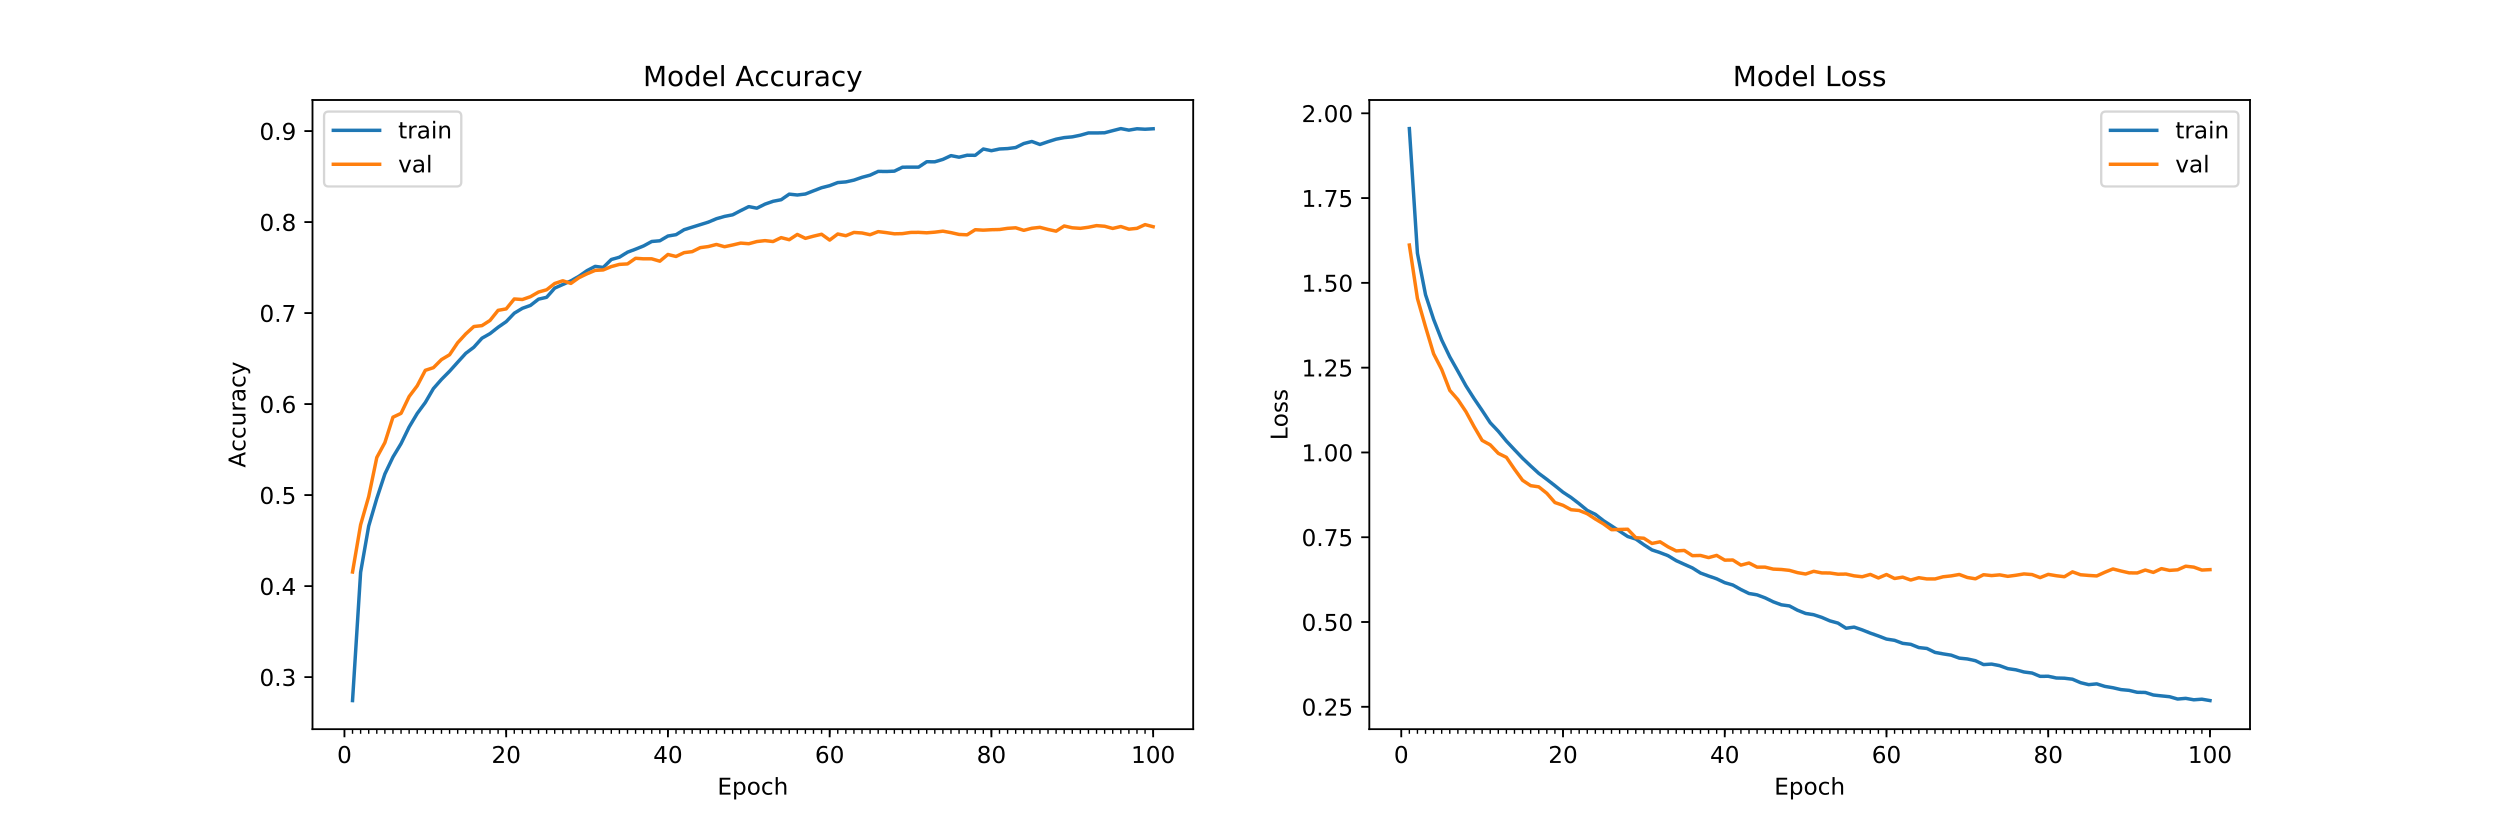 <?xml version="1.0" encoding="utf-8" standalone="no"?>
<!DOCTYPE svg PUBLIC "-//W3C//DTD SVG 1.1//EN"
  "http://www.w3.org/Graphics/SVG/1.1/DTD/svg11.dtd">
<!-- Created with matplotlib (http://matplotlib.org/) -->
<svg height="360pt" version="1.1" viewBox="0 0 1080 360" width="1080pt" xmlns="http://www.w3.org/2000/svg" xmlns:xlink="http://www.w3.org/1999/xlink">
 <defs>
  <style type="text/css">
*{stroke-linecap:butt;stroke-linejoin:round;}
  </style>
 </defs>
 <g id="figure_1">
  <g id="patch_1">
   <path d="M 0 360 
L 1080 360 
L 1080 0 
L 0 0 
z
" style="fill:#ffffff;"/>
  </g>
  <g id="axes_1">
   <g id="patch_2">
    <path d="M 135 315 
L 515.455 315 
L 515.455 43.2 
L 135 43.2 
z
" style="fill:#ffffff;"/>
   </g>
   <g id="matplotlib.axis_1">
    <g id="xtick_1">
     <g id="line2d_1">
      <defs>
       <path d="M 0 0 
L 0 3.5 
" id="mc6fed68a4c" style="stroke:#000000;stroke-width:0.8;"/>
      </defs>
      <g>
       <use style="stroke:#000000;stroke-width:0.8;" x="148.8" xlink:href="#mc6fed68a4c" y="315"/>
      </g>
     </g>
     <g id="text_1">
      <!-- 0 -->
      <defs>
       <path d="M 31.781 66.406 
Q 24.172 66.406 20.328 58.906 
Q 16.5 51.422 16.5 36.375 
Q 16.5 21.391 20.328 13.891 
Q 24.172 6.391 31.781 6.391 
Q 39.453 6.391 43.281 13.891 
Q 47.125 21.391 47.125 36.375 
Q 47.125 51.422 43.281 58.906 
Q 39.453 66.406 31.781 66.406 
z
M 31.781 74.219 
Q 44.047 74.219 50.516 64.516 
Q 56.984 54.828 56.984 36.375 
Q 56.984 17.969 50.516 8.266 
Q 44.047 -1.422 31.781 -1.422 
Q 19.531 -1.422 13.062 8.266 
Q 6.594 17.969 6.594 36.375 
Q 6.594 54.828 13.062 64.516 
Q 19.531 74.219 31.781 74.219 
z
" id="DejaVuSans-30"/>
      </defs>
      <g transform="translate(145.619 329.598)scale(0.1 -0.1)">
       <use xlink:href="#DejaVuSans-30"/>
      </g>
     </g>
    </g>
    <g id="xtick_2">
     <g id="line2d_2">
      <g>
       <use style="stroke:#000000;stroke-width:0.8;" x="218.672" xlink:href="#mc6fed68a4c" y="315"/>
      </g>
     </g>
     <g id="text_2">
      <!-- 20 -->
      <defs>
       <path d="M 19.188 8.297 
L 53.609 8.297 
L 53.609 0 
L 7.328 0 
L 7.328 8.297 
Q 12.938 14.109 22.625 23.891 
Q 32.328 33.688 34.812 36.531 
Q 39.547 41.844 41.422 45.531 
Q 43.312 49.219 43.312 52.781 
Q 43.312 58.594 39.234 62.25 
Q 35.156 65.922 28.609 65.922 
Q 23.969 65.922 18.812 64.312 
Q 13.672 62.703 7.812 59.422 
L 7.812 69.391 
Q 13.766 71.781 18.938 73 
Q 24.125 74.219 28.422 74.219 
Q 39.75 74.219 46.484 68.547 
Q 53.219 62.891 53.219 53.422 
Q 53.219 48.922 51.531 44.891 
Q 49.859 40.875 45.406 35.406 
Q 44.188 33.984 37.641 27.219 
Q 31.109 20.453 19.188 8.297 
z
" id="DejaVuSans-32"/>
      </defs>
      <g transform="translate(212.31 329.598)scale(0.1 -0.1)">
       <use xlink:href="#DejaVuSans-32"/>
       <use x="63.623" xlink:href="#DejaVuSans-30"/>
      </g>
     </g>
    </g>
    <g id="xtick_3">
     <g id="line2d_3">
      <g>
       <use style="stroke:#000000;stroke-width:0.8;" x="288.544" xlink:href="#mc6fed68a4c" y="315"/>
      </g>
     </g>
     <g id="text_3">
      <!-- 40 -->
      <defs>
       <path d="M 37.797 64.312 
L 12.891 25.391 
L 37.797 25.391 
z
M 35.203 72.906 
L 47.609 72.906 
L 47.609 25.391 
L 58.016 25.391 
L 58.016 17.188 
L 47.609 17.188 
L 47.609 0 
L 37.797 0 
L 37.797 17.188 
L 4.891 17.188 
L 4.891 26.703 
z
" id="DejaVuSans-34"/>
      </defs>
      <g transform="translate(282.182 329.598)scale(0.1 -0.1)">
       <use xlink:href="#DejaVuSans-34"/>
       <use x="63.623" xlink:href="#DejaVuSans-30"/>
      </g>
     </g>
    </g>
    <g id="xtick_4">
     <g id="line2d_4">
      <g>
       <use style="stroke:#000000;stroke-width:0.8;" x="358.417" xlink:href="#mc6fed68a4c" y="315"/>
      </g>
     </g>
     <g id="text_4">
      <!-- 60 -->
      <defs>
       <path d="M 33.016 40.375 
Q 26.375 40.375 22.484 35.828 
Q 18.609 31.297 18.609 23.391 
Q 18.609 15.531 22.484 10.953 
Q 26.375 6.391 33.016 6.391 
Q 39.656 6.391 43.531 10.953 
Q 47.406 15.531 47.406 23.391 
Q 47.406 31.297 43.531 35.828 
Q 39.656 40.375 33.016 40.375 
z
M 52.594 71.297 
L 52.594 62.312 
Q 48.875 64.062 45.094 64.984 
Q 41.312 65.922 37.594 65.922 
Q 27.828 65.922 22.672 59.328 
Q 17.531 52.734 16.797 39.406 
Q 19.672 43.656 24.016 45.922 
Q 28.375 48.188 33.594 48.188 
Q 44.578 48.188 50.953 41.516 
Q 57.328 34.859 57.328 23.391 
Q 57.328 12.156 50.688 5.359 
Q 44.047 -1.422 33.016 -1.422 
Q 20.359 -1.422 13.672 8.266 
Q 6.984 17.969 6.984 36.375 
Q 6.984 53.656 15.188 63.938 
Q 23.391 74.219 37.203 74.219 
Q 40.922 74.219 44.703 73.484 
Q 48.484 72.75 52.594 71.297 
z
" id="DejaVuSans-36"/>
      </defs>
      <g transform="translate(352.054 329.598)scale(0.1 -0.1)">
       <use xlink:href="#DejaVuSans-36"/>
       <use x="63.623" xlink:href="#DejaVuSans-30"/>
      </g>
     </g>
    </g>
    <g id="xtick_5">
     <g id="line2d_5">
      <g>
       <use style="stroke:#000000;stroke-width:0.8;" x="428.289" xlink:href="#mc6fed68a4c" y="315"/>
      </g>
     </g>
     <g id="text_5">
      <!-- 80 -->
      <defs>
       <path d="M 31.781 34.625 
Q 24.75 34.625 20.719 30.859 
Q 16.703 27.094 16.703 20.516 
Q 16.703 13.922 20.719 10.156 
Q 24.75 6.391 31.781 6.391 
Q 38.812 6.391 42.859 10.172 
Q 46.922 13.969 46.922 20.516 
Q 46.922 27.094 42.891 30.859 
Q 38.875 34.625 31.781 34.625 
z
M 21.922 38.812 
Q 15.578 40.375 12.031 44.719 
Q 8.5 49.078 8.5 55.328 
Q 8.5 64.062 14.719 69.141 
Q 20.953 74.219 31.781 74.219 
Q 42.672 74.219 48.875 69.141 
Q 55.078 64.062 55.078 55.328 
Q 55.078 49.078 51.531 44.719 
Q 48 40.375 41.703 38.812 
Q 48.828 37.156 52.797 32.312 
Q 56.781 27.484 56.781 20.516 
Q 56.781 9.906 50.312 4.234 
Q 43.844 -1.422 31.781 -1.422 
Q 19.734 -1.422 13.25 4.234 
Q 6.781 9.906 6.781 20.516 
Q 6.781 27.484 10.781 32.312 
Q 14.797 37.156 21.922 38.812 
z
M 18.312 54.391 
Q 18.312 48.734 21.844 45.562 
Q 25.391 42.391 31.781 42.391 
Q 38.141 42.391 41.719 45.562 
Q 45.312 48.734 45.312 54.391 
Q 45.312 60.062 41.719 63.234 
Q 38.141 66.406 31.781 66.406 
Q 25.391 66.406 21.844 63.234 
Q 18.312 60.062 18.312 54.391 
z
" id="DejaVuSans-38"/>
      </defs>
      <g transform="translate(421.926 329.598)scale(0.1 -0.1)">
       <use xlink:href="#DejaVuSans-38"/>
       <use x="63.623" xlink:href="#DejaVuSans-30"/>
      </g>
     </g>
    </g>
    <g id="xtick_6">
     <g id="line2d_6">
      <g>
       <use style="stroke:#000000;stroke-width:0.8;" x="498.161" xlink:href="#mc6fed68a4c" y="315"/>
      </g>
     </g>
     <g id="text_6">
      <!-- 100 -->
      <defs>
       <path d="M 12.406 8.297 
L 28.516 8.297 
L 28.516 63.922 
L 10.984 60.406 
L 10.984 69.391 
L 28.422 72.906 
L 38.281 72.906 
L 38.281 8.297 
L 54.391 8.297 
L 54.391 0 
L 12.406 0 
z
" id="DejaVuSans-31"/>
      </defs>
      <g transform="translate(488.617 329.598)scale(0.1 -0.1)">
       <use xlink:href="#DejaVuSans-31"/>
       <use x="63.623" xlink:href="#DejaVuSans-30"/>
       <use x="127.246" xlink:href="#DejaVuSans-30"/>
      </g>
     </g>
    </g>
    <g id="xtick_7">
     <g id="line2d_7">
      <defs>
       <path d="M 0 0 
L 0 2 
" id="m24007eb3a9" style="stroke:#000000;stroke-width:0.6;"/>
      </defs>
      <g>
       <use style="stroke:#000000;stroke-width:0.6;" x="152.293" xlink:href="#m24007eb3a9" y="315"/>
      </g>
     </g>
    </g>
    <g id="xtick_8">
     <g id="line2d_8">
      <g>
       <use style="stroke:#000000;stroke-width:0.6;" x="155.787" xlink:href="#m24007eb3a9" y="315"/>
      </g>
     </g>
    </g>
    <g id="xtick_9">
     <g id="line2d_9">
      <g>
       <use style="stroke:#000000;stroke-width:0.6;" x="159.281" xlink:href="#m24007eb3a9" y="315"/>
      </g>
     </g>
    </g>
    <g id="xtick_10">
     <g id="line2d_10">
      <g>
       <use style="stroke:#000000;stroke-width:0.6;" x="162.774" xlink:href="#m24007eb3a9" y="315"/>
      </g>
     </g>
    </g>
    <g id="xtick_11">
     <g id="line2d_11">
      <g>
       <use style="stroke:#000000;stroke-width:0.6;" x="166.268" xlink:href="#m24007eb3a9" y="315"/>
      </g>
     </g>
    </g>
    <g id="xtick_12">
     <g id="line2d_12">
      <g>
       <use style="stroke:#000000;stroke-width:0.6;" x="169.761" xlink:href="#m24007eb3a9" y="315"/>
      </g>
     </g>
    </g>
    <g id="xtick_13">
     <g id="line2d_13">
      <g>
       <use style="stroke:#000000;stroke-width:0.6;" x="173.255" xlink:href="#m24007eb3a9" y="315"/>
      </g>
     </g>
    </g>
    <g id="xtick_14">
     <g id="line2d_14">
      <g>
       <use style="stroke:#000000;stroke-width:0.6;" x="176.749" xlink:href="#m24007eb3a9" y="315"/>
      </g>
     </g>
    </g>
    <g id="xtick_15">
     <g id="line2d_15">
      <g>
       <use style="stroke:#000000;stroke-width:0.6;" x="180.242" xlink:href="#m24007eb3a9" y="315"/>
      </g>
     </g>
    </g>
    <g id="xtick_16">
     <g id="line2d_16">
      <g>
       <use style="stroke:#000000;stroke-width:0.6;" x="183.736" xlink:href="#m24007eb3a9" y="315"/>
      </g>
     </g>
    </g>
    <g id="xtick_17">
     <g id="line2d_17">
      <g>
       <use style="stroke:#000000;stroke-width:0.6;" x="187.23" xlink:href="#m24007eb3a9" y="315"/>
      </g>
     </g>
    </g>
    <g id="xtick_18">
     <g id="line2d_18">
      <g>
       <use style="stroke:#000000;stroke-width:0.6;" x="190.723" xlink:href="#m24007eb3a9" y="315"/>
      </g>
     </g>
    </g>
    <g id="xtick_19">
     <g id="line2d_19">
      <g>
       <use style="stroke:#000000;stroke-width:0.6;" x="194.217" xlink:href="#m24007eb3a9" y="315"/>
      </g>
     </g>
    </g>
    <g id="xtick_20">
     <g id="line2d_20">
      <g>
       <use style="stroke:#000000;stroke-width:0.6;" x="197.71" xlink:href="#m24007eb3a9" y="315"/>
      </g>
     </g>
    </g>
    <g id="xtick_21">
     <g id="line2d_21">
      <g>
       <use style="stroke:#000000;stroke-width:0.6;" x="201.204" xlink:href="#m24007eb3a9" y="315"/>
      </g>
     </g>
    </g>
    <g id="xtick_22">
     <g id="line2d_22">
      <g>
       <use style="stroke:#000000;stroke-width:0.6;" x="204.698" xlink:href="#m24007eb3a9" y="315"/>
      </g>
     </g>
    </g>
    <g id="xtick_23">
     <g id="line2d_23">
      <g>
       <use style="stroke:#000000;stroke-width:0.6;" x="208.191" xlink:href="#m24007eb3a9" y="315"/>
      </g>
     </g>
    </g>
    <g id="xtick_24">
     <g id="line2d_24">
      <g>
       <use style="stroke:#000000;stroke-width:0.6;" x="211.685" xlink:href="#m24007eb3a9" y="315"/>
      </g>
     </g>
    </g>
    <g id="xtick_25">
     <g id="line2d_25">
      <g>
       <use style="stroke:#000000;stroke-width:0.6;" x="215.178" xlink:href="#m24007eb3a9" y="315"/>
      </g>
     </g>
    </g>
    <g id="xtick_26">
     <g id="line2d_26">
      <g>
       <use style="stroke:#000000;stroke-width:0.6;" x="218.672" xlink:href="#m24007eb3a9" y="315"/>
      </g>
     </g>
    </g>
    <g id="xtick_27">
     <g id="line2d_27">
      <g>
       <use style="stroke:#000000;stroke-width:0.6;" x="222.166" xlink:href="#m24007eb3a9" y="315"/>
      </g>
     </g>
    </g>
    <g id="xtick_28">
     <g id="line2d_28">
      <g>
       <use style="stroke:#000000;stroke-width:0.6;" x="225.659" xlink:href="#m24007eb3a9" y="315"/>
      </g>
     </g>
    </g>
    <g id="xtick_29">
     <g id="line2d_29">
      <g>
       <use style="stroke:#000000;stroke-width:0.6;" x="229.153" xlink:href="#m24007eb3a9" y="315"/>
      </g>
     </g>
    </g>
    <g id="xtick_30">
     <g id="line2d_30">
      <g>
       <use style="stroke:#000000;stroke-width:0.6;" x="232.647" xlink:href="#m24007eb3a9" y="315"/>
      </g>
     </g>
    </g>
    <g id="xtick_31">
     <g id="line2d_31">
      <g>
       <use style="stroke:#000000;stroke-width:0.6;" x="236.14" xlink:href="#m24007eb3a9" y="315"/>
      </g>
     </g>
    </g>
    <g id="xtick_32">
     <g id="line2d_32">
      <g>
       <use style="stroke:#000000;stroke-width:0.6;" x="239.634" xlink:href="#m24007eb3a9" y="315"/>
      </g>
     </g>
    </g>
    <g id="xtick_33">
     <g id="line2d_33">
      <g>
       <use style="stroke:#000000;stroke-width:0.6;" x="243.127" xlink:href="#m24007eb3a9" y="315"/>
      </g>
     </g>
    </g>
    <g id="xtick_34">
     <g id="line2d_34">
      <g>
       <use style="stroke:#000000;stroke-width:0.6;" x="246.621" xlink:href="#m24007eb3a9" y="315"/>
      </g>
     </g>
    </g>
    <g id="xtick_35">
     <g id="line2d_35">
      <g>
       <use style="stroke:#000000;stroke-width:0.6;" x="250.115" xlink:href="#m24007eb3a9" y="315"/>
      </g>
     </g>
    </g>
    <g id="xtick_36">
     <g id="line2d_36">
      <g>
       <use style="stroke:#000000;stroke-width:0.6;" x="253.608" xlink:href="#m24007eb3a9" y="315"/>
      </g>
     </g>
    </g>
    <g id="xtick_37">
     <g id="line2d_37">
      <g>
       <use style="stroke:#000000;stroke-width:0.6;" x="257.102" xlink:href="#m24007eb3a9" y="315"/>
      </g>
     </g>
    </g>
    <g id="xtick_38">
     <g id="line2d_38">
      <g>
       <use style="stroke:#000000;stroke-width:0.6;" x="260.595" xlink:href="#m24007eb3a9" y="315"/>
      </g>
     </g>
    </g>
    <g id="xtick_39">
     <g id="line2d_39">
      <g>
       <use style="stroke:#000000;stroke-width:0.6;" x="264.089" xlink:href="#m24007eb3a9" y="315"/>
      </g>
     </g>
    </g>
    <g id="xtick_40">
     <g id="line2d_40">
      <g>
       <use style="stroke:#000000;stroke-width:0.6;" x="267.583" xlink:href="#m24007eb3a9" y="315"/>
      </g>
     </g>
    </g>
    <g id="xtick_41">
     <g id="line2d_41">
      <g>
       <use style="stroke:#000000;stroke-width:0.6;" x="271.076" xlink:href="#m24007eb3a9" y="315"/>
      </g>
     </g>
    </g>
    <g id="xtick_42">
     <g id="line2d_42">
      <g>
       <use style="stroke:#000000;stroke-width:0.6;" x="274.57" xlink:href="#m24007eb3a9" y="315"/>
      </g>
     </g>
    </g>
    <g id="xtick_43">
     <g id="line2d_43">
      <g>
       <use style="stroke:#000000;stroke-width:0.6;" x="278.063" xlink:href="#m24007eb3a9" y="315"/>
      </g>
     </g>
    </g>
    <g id="xtick_44">
     <g id="line2d_44">
      <g>
       <use style="stroke:#000000;stroke-width:0.6;" x="281.557" xlink:href="#m24007eb3a9" y="315"/>
      </g>
     </g>
    </g>
    <g id="xtick_45">
     <g id="line2d_45">
      <g>
       <use style="stroke:#000000;stroke-width:0.6;" x="285.051" xlink:href="#m24007eb3a9" y="315"/>
      </g>
     </g>
    </g>
    <g id="xtick_46">
     <g id="line2d_46">
      <g>
       <use style="stroke:#000000;stroke-width:0.6;" x="288.544" xlink:href="#m24007eb3a9" y="315"/>
      </g>
     </g>
    </g>
    <g id="xtick_47">
     <g id="line2d_47">
      <g>
       <use style="stroke:#000000;stroke-width:0.6;" x="292.038" xlink:href="#m24007eb3a9" y="315"/>
      </g>
     </g>
    </g>
    <g id="xtick_48">
     <g id="line2d_48">
      <g>
       <use style="stroke:#000000;stroke-width:0.6;" x="295.532" xlink:href="#m24007eb3a9" y="315"/>
      </g>
     </g>
    </g>
    <g id="xtick_49">
     <g id="line2d_49">
      <g>
       <use style="stroke:#000000;stroke-width:0.6;" x="299.025" xlink:href="#m24007eb3a9" y="315"/>
      </g>
     </g>
    </g>
    <g id="xtick_50">
     <g id="line2d_50">
      <g>
       <use style="stroke:#000000;stroke-width:0.6;" x="302.519" xlink:href="#m24007eb3a9" y="315"/>
      </g>
     </g>
    </g>
    <g id="xtick_51">
     <g id="line2d_51">
      <g>
       <use style="stroke:#000000;stroke-width:0.6;" x="306.012" xlink:href="#m24007eb3a9" y="315"/>
      </g>
     </g>
    </g>
    <g id="xtick_52">
     <g id="line2d_52">
      <g>
       <use style="stroke:#000000;stroke-width:0.6;" x="309.506" xlink:href="#m24007eb3a9" y="315"/>
      </g>
     </g>
    </g>
    <g id="xtick_53">
     <g id="line2d_53">
      <g>
       <use style="stroke:#000000;stroke-width:0.6;" x="313" xlink:href="#m24007eb3a9" y="315"/>
      </g>
     </g>
    </g>
    <g id="xtick_54">
     <g id="line2d_54">
      <g>
       <use style="stroke:#000000;stroke-width:0.6;" x="316.493" xlink:href="#m24007eb3a9" y="315"/>
      </g>
     </g>
    </g>
    <g id="xtick_55">
     <g id="line2d_55">
      <g>
       <use style="stroke:#000000;stroke-width:0.6;" x="319.987" xlink:href="#m24007eb3a9" y="315"/>
      </g>
     </g>
    </g>
    <g id="xtick_56">
     <g id="line2d_56">
      <g>
       <use style="stroke:#000000;stroke-width:0.6;" x="323.48" xlink:href="#m24007eb3a9" y="315"/>
      </g>
     </g>
    </g>
    <g id="xtick_57">
     <g id="line2d_57">
      <g>
       <use style="stroke:#000000;stroke-width:0.6;" x="326.974" xlink:href="#m24007eb3a9" y="315"/>
      </g>
     </g>
    </g>
    <g id="xtick_58">
     <g id="line2d_58">
      <g>
       <use style="stroke:#000000;stroke-width:0.6;" x="330.468" xlink:href="#m24007eb3a9" y="315"/>
      </g>
     </g>
    </g>
    <g id="xtick_59">
     <g id="line2d_59">
      <g>
       <use style="stroke:#000000;stroke-width:0.6;" x="333.961" xlink:href="#m24007eb3a9" y="315"/>
      </g>
     </g>
    </g>
    <g id="xtick_60">
     <g id="line2d_60">
      <g>
       <use style="stroke:#000000;stroke-width:0.6;" x="337.455" xlink:href="#m24007eb3a9" y="315"/>
      </g>
     </g>
    </g>
    <g id="xtick_61">
     <g id="line2d_61">
      <g>
       <use style="stroke:#000000;stroke-width:0.6;" x="340.949" xlink:href="#m24007eb3a9" y="315"/>
      </g>
     </g>
    </g>
    <g id="xtick_62">
     <g id="line2d_62">
      <g>
       <use style="stroke:#000000;stroke-width:0.6;" x="344.442" xlink:href="#m24007eb3a9" y="315"/>
      </g>
     </g>
    </g>
    <g id="xtick_63">
     <g id="line2d_63">
      <g>
       <use style="stroke:#000000;stroke-width:0.6;" x="347.936" xlink:href="#m24007eb3a9" y="315"/>
      </g>
     </g>
    </g>
    <g id="xtick_64">
     <g id="line2d_64">
      <g>
       <use style="stroke:#000000;stroke-width:0.6;" x="351.429" xlink:href="#m24007eb3a9" y="315"/>
      </g>
     </g>
    </g>
    <g id="xtick_65">
     <g id="line2d_65">
      <g>
       <use style="stroke:#000000;stroke-width:0.6;" x="354.923" xlink:href="#m24007eb3a9" y="315"/>
      </g>
     </g>
    </g>
    <g id="xtick_66">
     <g id="line2d_66">
      <g>
       <use style="stroke:#000000;stroke-width:0.6;" x="358.417" xlink:href="#m24007eb3a9" y="315"/>
      </g>
     </g>
    </g>
    <g id="xtick_67">
     <g id="line2d_67">
      <g>
       <use style="stroke:#000000;stroke-width:0.6;" x="361.91" xlink:href="#m24007eb3a9" y="315"/>
      </g>
     </g>
    </g>
    <g id="xtick_68">
     <g id="line2d_68">
      <g>
       <use style="stroke:#000000;stroke-width:0.6;" x="365.404" xlink:href="#m24007eb3a9" y="315"/>
      </g>
     </g>
    </g>
    <g id="xtick_69">
     <g id="line2d_69">
      <g>
       <use style="stroke:#000000;stroke-width:0.6;" x="368.897" xlink:href="#m24007eb3a9" y="315"/>
      </g>
     </g>
    </g>
    <g id="xtick_70">
     <g id="line2d_70">
      <g>
       <use style="stroke:#000000;stroke-width:0.6;" x="372.391" xlink:href="#m24007eb3a9" y="315"/>
      </g>
     </g>
    </g>
    <g id="xtick_71">
     <g id="line2d_71">
      <g>
       <use style="stroke:#000000;stroke-width:0.6;" x="375.885" xlink:href="#m24007eb3a9" y="315"/>
      </g>
     </g>
    </g>
    <g id="xtick_72">
     <g id="line2d_72">
      <g>
       <use style="stroke:#000000;stroke-width:0.6;" x="379.378" xlink:href="#m24007eb3a9" y="315"/>
      </g>
     </g>
    </g>
    <g id="xtick_73">
     <g id="line2d_73">
      <g>
       <use style="stroke:#000000;stroke-width:0.6;" x="382.872" xlink:href="#m24007eb3a9" y="315"/>
      </g>
     </g>
    </g>
    <g id="xtick_74">
     <g id="line2d_74">
      <g>
       <use style="stroke:#000000;stroke-width:0.6;" x="386.366" xlink:href="#m24007eb3a9" y="315"/>
      </g>
     </g>
    </g>
    <g id="xtick_75">
     <g id="line2d_75">
      <g>
       <use style="stroke:#000000;stroke-width:0.6;" x="389.859" xlink:href="#m24007eb3a9" y="315"/>
      </g>
     </g>
    </g>
    <g id="xtick_76">
     <g id="line2d_76">
      <g>
       <use style="stroke:#000000;stroke-width:0.6;" x="393.353" xlink:href="#m24007eb3a9" y="315"/>
      </g>
     </g>
    </g>
    <g id="xtick_77">
     <g id="line2d_77">
      <g>
       <use style="stroke:#000000;stroke-width:0.6;" x="396.846" xlink:href="#m24007eb3a9" y="315"/>
      </g>
     </g>
    </g>
    <g id="xtick_78">
     <g id="line2d_78">
      <g>
       <use style="stroke:#000000;stroke-width:0.6;" x="400.34" xlink:href="#m24007eb3a9" y="315"/>
      </g>
     </g>
    </g>
    <g id="xtick_79">
     <g id="line2d_79">
      <g>
       <use style="stroke:#000000;stroke-width:0.6;" x="403.834" xlink:href="#m24007eb3a9" y="315"/>
      </g>
     </g>
    </g>
    <g id="xtick_80">
     <g id="line2d_80">
      <g>
       <use style="stroke:#000000;stroke-width:0.6;" x="407.327" xlink:href="#m24007eb3a9" y="315"/>
      </g>
     </g>
    </g>
    <g id="xtick_81">
     <g id="line2d_81">
      <g>
       <use style="stroke:#000000;stroke-width:0.6;" x="410.821" xlink:href="#m24007eb3a9" y="315"/>
      </g>
     </g>
    </g>
    <g id="xtick_82">
     <g id="line2d_82">
      <g>
       <use style="stroke:#000000;stroke-width:0.6;" x="414.314" xlink:href="#m24007eb3a9" y="315"/>
      </g>
     </g>
    </g>
    <g id="xtick_83">
     <g id="line2d_83">
      <g>
       <use style="stroke:#000000;stroke-width:0.6;" x="417.808" xlink:href="#m24007eb3a9" y="315"/>
      </g>
     </g>
    </g>
    <g id="xtick_84">
     <g id="line2d_84">
      <g>
       <use style="stroke:#000000;stroke-width:0.6;" x="421.302" xlink:href="#m24007eb3a9" y="315"/>
      </g>
     </g>
    </g>
    <g id="xtick_85">
     <g id="line2d_85">
      <g>
       <use style="stroke:#000000;stroke-width:0.6;" x="424.795" xlink:href="#m24007eb3a9" y="315"/>
      </g>
     </g>
    </g>
    <g id="xtick_86">
     <g id="line2d_86">
      <g>
       <use style="stroke:#000000;stroke-width:0.6;" x="428.289" xlink:href="#m24007eb3a9" y="315"/>
      </g>
     </g>
    </g>
    <g id="xtick_87">
     <g id="line2d_87">
      <g>
       <use style="stroke:#000000;stroke-width:0.6;" x="431.782" xlink:href="#m24007eb3a9" y="315"/>
      </g>
     </g>
    </g>
    <g id="xtick_88">
     <g id="line2d_88">
      <g>
       <use style="stroke:#000000;stroke-width:0.6;" x="435.276" xlink:href="#m24007eb3a9" y="315"/>
      </g>
     </g>
    </g>
    <g id="xtick_89">
     <g id="line2d_89">
      <g>
       <use style="stroke:#000000;stroke-width:0.6;" x="438.77" xlink:href="#m24007eb3a9" y="315"/>
      </g>
     </g>
    </g>
    <g id="xtick_90">
     <g id="line2d_90">
      <g>
       <use style="stroke:#000000;stroke-width:0.6;" x="442.263" xlink:href="#m24007eb3a9" y="315"/>
      </g>
     </g>
    </g>
    <g id="xtick_91">
     <g id="line2d_91">
      <g>
       <use style="stroke:#000000;stroke-width:0.6;" x="445.757" xlink:href="#m24007eb3a9" y="315"/>
      </g>
     </g>
    </g>
    <g id="xtick_92">
     <g id="line2d_92">
      <g>
       <use style="stroke:#000000;stroke-width:0.6;" x="449.251" xlink:href="#m24007eb3a9" y="315"/>
      </g>
     </g>
    </g>
    <g id="xtick_93">
     <g id="line2d_93">
      <g>
       <use style="stroke:#000000;stroke-width:0.6;" x="452.744" xlink:href="#m24007eb3a9" y="315"/>
      </g>
     </g>
    </g>
    <g id="xtick_94">
     <g id="line2d_94">
      <g>
       <use style="stroke:#000000;stroke-width:0.6;" x="456.238" xlink:href="#m24007eb3a9" y="315"/>
      </g>
     </g>
    </g>
    <g id="xtick_95">
     <g id="line2d_95">
      <g>
       <use style="stroke:#000000;stroke-width:0.6;" x="459.731" xlink:href="#m24007eb3a9" y="315"/>
      </g>
     </g>
    </g>
    <g id="xtick_96">
     <g id="line2d_96">
      <g>
       <use style="stroke:#000000;stroke-width:0.6;" x="463.225" xlink:href="#m24007eb3a9" y="315"/>
      </g>
     </g>
    </g>
    <g id="xtick_97">
     <g id="line2d_97">
      <g>
       <use style="stroke:#000000;stroke-width:0.6;" x="466.719" xlink:href="#m24007eb3a9" y="315"/>
      </g>
     </g>
    </g>
    <g id="xtick_98">
     <g id="line2d_98">
      <g>
       <use style="stroke:#000000;stroke-width:0.6;" x="470.212" xlink:href="#m24007eb3a9" y="315"/>
      </g>
     </g>
    </g>
    <g id="xtick_99">
     <g id="line2d_99">
      <g>
       <use style="stroke:#000000;stroke-width:0.6;" x="473.706" xlink:href="#m24007eb3a9" y="315"/>
      </g>
     </g>
    </g>
    <g id="xtick_100">
     <g id="line2d_100">
      <g>
       <use style="stroke:#000000;stroke-width:0.6;" x="477.199" xlink:href="#m24007eb3a9" y="315"/>
      </g>
     </g>
    </g>
    <g id="xtick_101">
     <g id="line2d_101">
      <g>
       <use style="stroke:#000000;stroke-width:0.6;" x="480.693" xlink:href="#m24007eb3a9" y="315"/>
      </g>
     </g>
    </g>
    <g id="xtick_102">
     <g id="line2d_102">
      <g>
       <use style="stroke:#000000;stroke-width:0.6;" x="484.187" xlink:href="#m24007eb3a9" y="315"/>
      </g>
     </g>
    </g>
    <g id="xtick_103">
     <g id="line2d_103">
      <g>
       <use style="stroke:#000000;stroke-width:0.6;" x="487.68" xlink:href="#m24007eb3a9" y="315"/>
      </g>
     </g>
    </g>
    <g id="xtick_104">
     <g id="line2d_104">
      <g>
       <use style="stroke:#000000;stroke-width:0.6;" x="491.174" xlink:href="#m24007eb3a9" y="315"/>
      </g>
     </g>
    </g>
    <g id="xtick_105">
     <g id="line2d_105">
      <g>
       <use style="stroke:#000000;stroke-width:0.6;" x="494.668" xlink:href="#m24007eb3a9" y="315"/>
      </g>
     </g>
    </g>
    <g id="xtick_106">
     <g id="line2d_106">
      <g>
       <use style="stroke:#000000;stroke-width:0.6;" x="498.161" xlink:href="#m24007eb3a9" y="315"/>
      </g>
     </g>
    </g>
    <g id="text_7">
     <!-- Epoch -->
     <defs>
      <path d="M 9.812 72.906 
L 55.906 72.906 
L 55.906 64.594 
L 19.672 64.594 
L 19.672 43.016 
L 54.391 43.016 
L 54.391 34.719 
L 19.672 34.719 
L 19.672 8.297 
L 56.781 8.297 
L 56.781 0 
L 9.812 0 
z
" id="DejaVuSans-45"/>
      <path d="M 18.109 8.203 
L 18.109 -20.797 
L 9.078 -20.797 
L 9.078 54.688 
L 18.109 54.688 
L 18.109 46.391 
Q 20.953 51.266 25.266 53.625 
Q 29.594 56 35.594 56 
Q 45.562 56 51.781 48.094 
Q 58.016 40.188 58.016 27.297 
Q 58.016 14.406 51.781 6.484 
Q 45.562 -1.422 35.594 -1.422 
Q 29.594 -1.422 25.266 0.953 
Q 20.953 3.328 18.109 8.203 
z
M 48.688 27.297 
Q 48.688 37.203 44.609 42.844 
Q 40.531 48.484 33.406 48.484 
Q 26.266 48.484 22.188 42.844 
Q 18.109 37.203 18.109 27.297 
Q 18.109 17.391 22.188 11.75 
Q 26.266 6.109 33.406 6.109 
Q 40.531 6.109 44.609 11.75 
Q 48.688 17.391 48.688 27.297 
z
" id="DejaVuSans-70"/>
      <path d="M 30.609 48.391 
Q 23.391 48.391 19.188 42.75 
Q 14.984 37.109 14.984 27.297 
Q 14.984 17.484 19.156 11.844 
Q 23.344 6.203 30.609 6.203 
Q 37.797 6.203 41.984 11.859 
Q 46.188 17.531 46.188 27.297 
Q 46.188 37.016 41.984 42.703 
Q 37.797 48.391 30.609 48.391 
z
M 30.609 56 
Q 42.328 56 49.016 48.375 
Q 55.719 40.766 55.719 27.297 
Q 55.719 13.875 49.016 6.219 
Q 42.328 -1.422 30.609 -1.422 
Q 18.844 -1.422 12.172 6.219 
Q 5.516 13.875 5.516 27.297 
Q 5.516 40.766 12.172 48.375 
Q 18.844 56 30.609 56 
z
" id="DejaVuSans-6f"/>
      <path d="M 48.781 52.594 
L 48.781 44.188 
Q 44.969 46.297 41.141 47.344 
Q 37.312 48.391 33.406 48.391 
Q 24.656 48.391 19.812 42.844 
Q 14.984 37.312 14.984 27.297 
Q 14.984 17.281 19.812 11.734 
Q 24.656 6.203 33.406 6.203 
Q 37.312 6.203 41.141 7.25 
Q 44.969 8.297 48.781 10.406 
L 48.781 2.094 
Q 45.016 0.344 40.984 -0.531 
Q 36.969 -1.422 32.422 -1.422 
Q 20.062 -1.422 12.781 6.344 
Q 5.516 14.109 5.516 27.297 
Q 5.516 40.672 12.859 48.328 
Q 20.219 56 33.016 56 
Q 37.156 56 41.109 55.141 
Q 45.062 54.297 48.781 52.594 
z
" id="DejaVuSans-63"/>
      <path d="M 54.891 33.016 
L 54.891 0 
L 45.906 0 
L 45.906 32.719 
Q 45.906 40.484 42.875 44.328 
Q 39.844 48.188 33.797 48.188 
Q 26.516 48.188 22.312 43.547 
Q 18.109 38.922 18.109 30.906 
L 18.109 0 
L 9.078 0 
L 9.078 75.984 
L 18.109 75.984 
L 18.109 46.188 
Q 21.344 51.125 25.703 53.562 
Q 30.078 56 35.797 56 
Q 45.219 56 50.047 50.172 
Q 54.891 44.344 54.891 33.016 
z
" id="DejaVuSans-68"/>
     </defs>
     <g transform="translate(309.916 343.277)scale(0.1 -0.1)">
      <use xlink:href="#DejaVuSans-45"/>
      <use x="63.184" xlink:href="#DejaVuSans-70"/>
      <use x="126.66" xlink:href="#DejaVuSans-6f"/>
      <use x="187.842" xlink:href="#DejaVuSans-63"/>
      <use x="242.822" xlink:href="#DejaVuSans-68"/>
     </g>
    </g>
   </g>
   <g id="matplotlib.axis_2">
    <g id="ytick_1">
     <g id="line2d_107">
      <defs>
       <path d="M 0 0 
L -3.5 0 
" id="m353347ff4b" style="stroke:#000000;stroke-width:0.8;"/>
      </defs>
      <g>
       <use style="stroke:#000000;stroke-width:0.8;" x="135" xlink:href="#m353347ff4b" y="292.51"/>
      </g>
     </g>
     <g id="text_8">
      <!-- 0.3 -->
      <defs>
       <path d="M 10.688 12.406 
L 21 12.406 
L 21 0 
L 10.688 0 
z
" id="DejaVuSans-2e"/>
       <path d="M 40.578 39.312 
Q 47.656 37.797 51.625 33 
Q 55.609 28.219 55.609 21.188 
Q 55.609 10.406 48.188 4.484 
Q 40.766 -1.422 27.094 -1.422 
Q 22.516 -1.422 17.656 -0.516 
Q 12.797 0.391 7.625 2.203 
L 7.625 11.719 
Q 11.719 9.328 16.594 8.109 
Q 21.484 6.891 26.812 6.891 
Q 36.078 6.891 40.938 10.547 
Q 45.797 14.203 45.797 21.188 
Q 45.797 27.641 41.281 31.266 
Q 36.766 34.906 28.719 34.906 
L 20.219 34.906 
L 20.219 43.016 
L 29.109 43.016 
Q 36.375 43.016 40.234 45.922 
Q 44.094 48.828 44.094 54.297 
Q 44.094 59.906 40.109 62.906 
Q 36.141 65.922 28.719 65.922 
Q 24.656 65.922 20.016 65.031 
Q 15.375 64.156 9.812 62.312 
L 9.812 71.094 
Q 15.438 72.656 20.344 73.438 
Q 25.25 74.219 29.594 74.219 
Q 40.828 74.219 47.359 69.109 
Q 53.906 64.016 53.906 55.328 
Q 53.906 49.266 50.438 45.094 
Q 46.969 40.922 40.578 39.312 
z
" id="DejaVuSans-33"/>
      </defs>
      <g transform="translate(112.097 296.309)scale(0.1 -0.1)">
       <use xlink:href="#DejaVuSans-30"/>
       <use x="63.623" xlink:href="#DejaVuSans-2e"/>
       <use x="95.41" xlink:href="#DejaVuSans-33"/>
      </g>
     </g>
    </g>
    <g id="ytick_2">
     <g id="line2d_108">
      <g>
       <use style="stroke:#000000;stroke-width:0.8;" x="135" xlink:href="#m353347ff4b" y="253.194"/>
      </g>
     </g>
     <g id="text_9">
      <!-- 0.4 -->
      <g transform="translate(112.097 256.993)scale(0.1 -0.1)">
       <use xlink:href="#DejaVuSans-30"/>
       <use x="63.623" xlink:href="#DejaVuSans-2e"/>
       <use x="95.41" xlink:href="#DejaVuSans-34"/>
      </g>
     </g>
    </g>
    <g id="ytick_3">
     <g id="line2d_109">
      <g>
       <use style="stroke:#000000;stroke-width:0.8;" x="135" xlink:href="#m353347ff4b" y="213.879"/>
      </g>
     </g>
     <g id="text_10">
      <!-- 0.5 -->
      <defs>
       <path d="M 10.797 72.906 
L 49.516 72.906 
L 49.516 64.594 
L 19.828 64.594 
L 19.828 46.734 
Q 21.969 47.469 24.109 47.828 
Q 26.266 48.188 28.422 48.188 
Q 40.625 48.188 47.75 41.5 
Q 54.891 34.812 54.891 23.391 
Q 54.891 11.625 47.562 5.094 
Q 40.234 -1.422 26.906 -1.422 
Q 22.312 -1.422 17.547 -0.641 
Q 12.797 0.141 7.719 1.703 
L 7.719 11.625 
Q 12.109 9.234 16.797 8.062 
Q 21.484 6.891 26.703 6.891 
Q 35.156 6.891 40.078 11.328 
Q 45.016 15.766 45.016 23.391 
Q 45.016 31 40.078 35.438 
Q 35.156 39.891 26.703 39.891 
Q 22.75 39.891 18.812 39.016 
Q 14.891 38.141 10.797 36.281 
z
" id="DejaVuSans-35"/>
      </defs>
      <g transform="translate(112.097 217.678)scale(0.1 -0.1)">
       <use xlink:href="#DejaVuSans-30"/>
       <use x="63.623" xlink:href="#DejaVuSans-2e"/>
       <use x="95.41" xlink:href="#DejaVuSans-35"/>
      </g>
     </g>
    </g>
    <g id="ytick_4">
     <g id="line2d_110">
      <g>
       <use style="stroke:#000000;stroke-width:0.8;" x="135" xlink:href="#m353347ff4b" y="174.563"/>
      </g>
     </g>
     <g id="text_11">
      <!-- 0.6 -->
      <g transform="translate(112.097 178.362)scale(0.1 -0.1)">
       <use xlink:href="#DejaVuSans-30"/>
       <use x="63.623" xlink:href="#DejaVuSans-2e"/>
       <use x="95.41" xlink:href="#DejaVuSans-36"/>
      </g>
     </g>
    </g>
    <g id="ytick_5">
     <g id="line2d_111">
      <g>
       <use style="stroke:#000000;stroke-width:0.8;" x="135" xlink:href="#m353347ff4b" y="135.247"/>
      </g>
     </g>
     <g id="text_12">
      <!-- 0.7 -->
      <defs>
       <path d="M 8.203 72.906 
L 55.078 72.906 
L 55.078 68.703 
L 28.609 0 
L 18.312 0 
L 43.219 64.594 
L 8.203 64.594 
z
" id="DejaVuSans-37"/>
      </defs>
      <g transform="translate(112.097 139.047)scale(0.1 -0.1)">
       <use xlink:href="#DejaVuSans-30"/>
       <use x="63.623" xlink:href="#DejaVuSans-2e"/>
       <use x="95.41" xlink:href="#DejaVuSans-37"/>
      </g>
     </g>
    </g>
    <g id="ytick_6">
     <g id="line2d_112">
      <g>
       <use style="stroke:#000000;stroke-width:0.8;" x="135" xlink:href="#m353347ff4b" y="95.932"/>
      </g>
     </g>
     <g id="text_13">
      <!-- 0.8 -->
      <g transform="translate(112.097 99.731)scale(0.1 -0.1)">
       <use xlink:href="#DejaVuSans-30"/>
       <use x="63.623" xlink:href="#DejaVuSans-2e"/>
       <use x="95.41" xlink:href="#DejaVuSans-38"/>
      </g>
     </g>
    </g>
    <g id="ytick_7">
     <g id="line2d_113">
      <g>
       <use style="stroke:#000000;stroke-width:0.8;" x="135" xlink:href="#m353347ff4b" y="56.616"/>
      </g>
     </g>
     <g id="text_14">
      <!-- 0.9 -->
      <defs>
       <path d="M 10.984 1.516 
L 10.984 10.5 
Q 14.703 8.734 18.5 7.812 
Q 22.312 6.891 25.984 6.891 
Q 35.75 6.891 40.891 13.453 
Q 46.047 20.016 46.781 33.406 
Q 43.953 29.203 39.594 26.953 
Q 35.25 24.703 29.984 24.703 
Q 19.047 24.703 12.672 31.312 
Q 6.297 37.938 6.297 49.422 
Q 6.297 60.641 12.938 67.422 
Q 19.578 74.219 30.609 74.219 
Q 43.266 74.219 49.922 64.516 
Q 56.594 54.828 56.594 36.375 
Q 56.594 19.141 48.406 8.859 
Q 40.234 -1.422 26.422 -1.422 
Q 22.703 -1.422 18.891 -0.688 
Q 15.094 0.047 10.984 1.516 
z
M 30.609 32.422 
Q 37.25 32.422 41.125 36.953 
Q 45.016 41.5 45.016 49.422 
Q 45.016 57.281 41.125 61.844 
Q 37.25 66.406 30.609 66.406 
Q 23.969 66.406 20.094 61.844 
Q 16.219 57.281 16.219 49.422 
Q 16.219 41.5 20.094 36.953 
Q 23.969 32.422 30.609 32.422 
z
" id="DejaVuSans-39"/>
      </defs>
      <g transform="translate(112.097 60.415)scale(0.1 -0.1)">
       <use xlink:href="#DejaVuSans-30"/>
       <use x="63.623" xlink:href="#DejaVuSans-2e"/>
       <use x="95.41" xlink:href="#DejaVuSans-39"/>
      </g>
     </g>
    </g>
    <g id="text_15">
     <!-- Accuracy -->
     <defs>
      <path d="M 34.188 63.188 
L 20.797 26.906 
L 47.609 26.906 
z
M 28.609 72.906 
L 39.797 72.906 
L 67.578 0 
L 57.328 0 
L 50.688 18.703 
L 17.828 18.703 
L 11.188 0 
L 0.781 0 
z
" id="DejaVuSans-41"/>
      <path d="M 8.5 21.578 
L 8.5 54.688 
L 17.484 54.688 
L 17.484 21.922 
Q 17.484 14.156 20.5 10.266 
Q 23.531 6.391 29.594 6.391 
Q 36.859 6.391 41.078 11.031 
Q 45.312 15.672 45.312 23.688 
L 45.312 54.688 
L 54.297 54.688 
L 54.297 0 
L 45.312 0 
L 45.312 8.406 
Q 42.047 3.422 37.719 1 
Q 33.406 -1.422 27.688 -1.422 
Q 18.266 -1.422 13.375 4.438 
Q 8.5 10.297 8.5 21.578 
z
M 31.109 56 
z
" id="DejaVuSans-75"/>
      <path d="M 41.109 46.297 
Q 39.594 47.172 37.812 47.578 
Q 36.031 48 33.891 48 
Q 26.266 48 22.188 43.047 
Q 18.109 38.094 18.109 28.812 
L 18.109 0 
L 9.078 0 
L 9.078 54.688 
L 18.109 54.688 
L 18.109 46.188 
Q 20.953 51.172 25.484 53.578 
Q 30.031 56 36.531 56 
Q 37.453 56 38.578 55.875 
Q 39.703 55.766 41.062 55.516 
z
" id="DejaVuSans-72"/>
      <path d="M 34.281 27.484 
Q 23.391 27.484 19.188 25 
Q 14.984 22.516 14.984 16.5 
Q 14.984 11.719 18.141 8.906 
Q 21.297 6.109 26.703 6.109 
Q 34.188 6.109 38.703 11.406 
Q 43.219 16.703 43.219 25.484 
L 43.219 27.484 
z
M 52.203 31.203 
L 52.203 0 
L 43.219 0 
L 43.219 8.297 
Q 40.141 3.328 35.547 0.953 
Q 30.953 -1.422 24.312 -1.422 
Q 15.922 -1.422 10.953 3.297 
Q 6 8.016 6 15.922 
Q 6 25.141 12.172 29.828 
Q 18.359 34.516 30.609 34.516 
L 43.219 34.516 
L 43.219 35.406 
Q 43.219 41.609 39.141 45 
Q 35.062 48.391 27.688 48.391 
Q 23 48.391 18.547 47.266 
Q 14.109 46.141 10.016 43.891 
L 10.016 52.203 
Q 14.938 54.109 19.578 55.047 
Q 24.219 56 28.609 56 
Q 40.484 56 46.344 49.844 
Q 52.203 43.703 52.203 31.203 
z
" id="DejaVuSans-61"/>
      <path d="M 32.172 -5.078 
Q 28.375 -14.844 24.75 -17.812 
Q 21.141 -20.797 15.094 -20.797 
L 7.906 -20.797 
L 7.906 -13.281 
L 13.188 -13.281 
Q 16.891 -13.281 18.938 -11.516 
Q 21 -9.766 23.484 -3.219 
L 25.094 0.875 
L 2.984 54.688 
L 12.5 54.688 
L 29.594 11.922 
L 46.688 54.688 
L 56.203 54.688 
z
" id="DejaVuSans-79"/>
     </defs>
     <g transform="translate(106.017 202.015)rotate(-90)scale(0.1 -0.1)">
      <use xlink:href="#DejaVuSans-41"/>
      <use x="68.393" xlink:href="#DejaVuSans-63"/>
      <use x="123.373" xlink:href="#DejaVuSans-63"/>
      <use x="178.354" xlink:href="#DejaVuSans-75"/>
      <use x="241.732" xlink:href="#DejaVuSans-72"/>
      <use x="282.846" xlink:href="#DejaVuSans-61"/>
      <use x="344.125" xlink:href="#DejaVuSans-63"/>
      <use x="399.105" xlink:href="#DejaVuSans-79"/>
     </g>
    </g>
   </g>
   <g id="line2d_114">
    <path clip-path="url(#p862a7f3ca6)" d="M 152.293 302.645 
L 155.787 247.234 
L 159.281 227.254 
L 162.774 215.325 
L 166.268 204.757 
L 169.761 197.437 
L 173.255 191.642 
L 176.749 184.471 
L 180.242 178.62 
L 183.736 173.871 
L 187.23 167.871 
L 190.723 163.893 
L 194.217 160.37 
L 197.71 156.486 
L 201.204 152.641 
L 204.698 149.999 
L 208.191 146.114 
L 211.685 144.125 
L 215.178 141.373 
L 218.672 138.959 
L 222.166 135.302 
L 225.659 133.195 
L 229.153 131.945 
L 232.647 129.232 
L 236.14 128.438 
L 239.634 124.459 
L 243.127 122.902 
L 246.621 121.337 
L 250.115 119.34 
L 253.608 116.903 
L 257.102 115.071 
L 260.595 115.534 
L 264.089 112.106 
L 267.583 111.108 
L 271.076 108.945 
L 274.57 107.64 
L 278.063 106.225 
L 281.557 104.322 
L 285.051 104.015 
L 288.544 101.963 
L 292.038 101.381 
L 295.532 99.234 
L 299.025 98.133 
L 302.519 97.048 
L 306.012 95.955 
L 309.506 94.485 
L 313 93.486 
L 316.493 92.802 
L 319.987 90.986 
L 323.48 89.256 
L 326.974 89.932 
L 330.468 88.187 
L 333.961 86.96 
L 337.455 86.284 
L 340.949 83.87 
L 344.442 84.239 
L 347.936 83.815 
L 351.429 82.439 
L 354.923 81.094 
L 358.417 80.205 
L 361.91 78.869 
L 365.404 78.586 
L 368.897 77.815 
L 372.391 76.604 
L 375.885 75.668 
L 379.378 74.033 
L 382.872 74.088 
L 386.366 73.939 
L 389.859 72.232 
L 393.353 72.193 
L 396.846 72.193 
L 400.34 69.873 
L 403.834 69.897 
L 407.327 68.859 
L 410.821 67.231 
L 414.314 67.908 
L 417.808 67.058 
L 421.302 67.098 
L 424.795 64.369 
L 428.289 65.1 
L 431.782 64.361 
L 435.276 64.188 
L 438.77 63.74 
L 442.263 62.01 
L 445.757 61.122 
L 449.251 62.411 
L 452.744 61.216 
L 456.238 60.123 
L 459.731 59.447 
L 463.225 59.124 
L 466.719 58.409 
L 470.212 57.426 
L 473.706 57.434 
L 477.199 57.355 
L 480.693 56.443 
L 484.187 55.555 
L 487.68 56.215 
L 491.174 55.625 
L 494.668 55.83 
L 498.161 55.625 
" style="fill:none;stroke:#1f77b4;stroke-linecap:square;stroke-width:1.5;"/>
   </g>
   <g id="line2d_115">
    <path clip-path="url(#p862a7f3ca6)" d="M 152.293 247.1 
L 155.787 226.696 
L 159.281 214.508 
L 162.774 197.641 
L 166.268 191.193 
L 169.761 180.224 
L 173.255 178.573 
L 176.749 171.3 
L 180.242 166.661 
L 183.736 159.977 
L 187.23 158.837 
L 190.723 155.338 
L 194.217 153.254 
L 197.71 148.064 
L 201.204 144.251 
L 204.698 141.066 
L 208.191 140.673 
L 211.685 138.432 
L 215.178 134.068 
L 218.672 133.439 
L 222.166 129.153 
L 225.659 129.389 
L 229.153 128.171 
L 232.647 126.165 
L 236.14 125.183 
L 239.634 122.47 
L 243.127 121.29 
L 246.621 122.43 
L 250.115 119.954 
L 253.608 118.263 
L 257.102 116.808 
L 260.595 116.612 
L 264.089 115.157 
L 267.583 114.213 
L 271.076 114.017 
L 274.57 111.579 
L 278.063 111.815 
L 281.557 111.815 
L 285.051 112.837 
L 288.544 109.928 
L 292.038 110.793 
L 295.532 109.142 
L 299.025 108.709 
L 302.519 106.979 
L 306.012 106.508 
L 309.506 105.603 
L 313 106.586 
L 316.493 105.839 
L 319.987 105.014 
L 323.48 105.289 
L 326.974 104.345 
L 330.468 103.952 
L 333.961 104.345 
L 337.455 102.655 
L 340.949 103.559 
L 344.442 101.279 
L 347.936 102.969 
L 351.429 102.026 
L 354.923 101.2 
L 358.417 103.716 
L 361.91 101.082 
L 365.404 101.829 
L 368.897 100.414 
L 372.391 100.65 
L 375.885 101.397 
L 379.378 100.06 
L 382.872 100.492 
L 386.366 101.003 
L 389.859 100.925 
L 393.353 100.414 
L 396.846 100.374 
L 400.34 100.571 
L 403.834 100.296 
L 407.327 99.863 
L 410.821 100.492 
L 414.314 101.279 
L 417.808 101.436 
L 421.302 99.234 
L 424.795 99.431 
L 428.289 99.234 
L 431.782 99.156 
L 435.276 98.644 
L 438.77 98.409 
L 442.263 99.509 
L 445.757 98.605 
L 449.251 98.212 
L 452.744 99.116 
L 456.238 99.863 
L 459.731 97.622 
L 463.225 98.409 
L 466.719 98.644 
L 470.212 98.173 
L 473.706 97.465 
L 477.199 97.74 
L 480.693 98.684 
L 484.187 97.858 
L 487.68 98.998 
L 491.174 98.644 
L 494.668 97.033 
L 498.161 97.937 
" style="fill:none;stroke:#ff7f0e;stroke-linecap:square;stroke-width:1.5;"/>
   </g>
   <g id="patch_3">
    <path d="M 135 315 
L 135 43.2 
" style="fill:none;stroke:#000000;stroke-linecap:square;stroke-linejoin:miter;stroke-width:0.8;"/>
   </g>
   <g id="patch_4">
    <path d="M 515.455 315 
L 515.455 43.2 
" style="fill:none;stroke:#000000;stroke-linecap:square;stroke-linejoin:miter;stroke-width:0.8;"/>
   </g>
   <g id="patch_5">
    <path d="M 135 315 
L 515.455 315 
" style="fill:none;stroke:#000000;stroke-linecap:square;stroke-linejoin:miter;stroke-width:0.8;"/>
   </g>
   <g id="patch_6">
    <path d="M 135 43.2 
L 515.455 43.2 
" style="fill:none;stroke:#000000;stroke-linecap:square;stroke-linejoin:miter;stroke-width:0.8;"/>
   </g>
   <g id="text_16">
    <!-- Model Accuracy -->
    <defs>
     <path d="M 9.812 72.906 
L 24.516 72.906 
L 43.109 23.297 
L 61.812 72.906 
L 76.516 72.906 
L 76.516 0 
L 66.891 0 
L 66.891 64.016 
L 48.094 14.016 
L 38.188 14.016 
L 19.391 64.016 
L 19.391 0 
L 9.812 0 
z
" id="DejaVuSans-4d"/>
     <path d="M 45.406 46.391 
L 45.406 75.984 
L 54.391 75.984 
L 54.391 0 
L 45.406 0 
L 45.406 8.203 
Q 42.578 3.328 38.25 0.953 
Q 33.938 -1.422 27.875 -1.422 
Q 17.969 -1.422 11.734 6.484 
Q 5.516 14.406 5.516 27.297 
Q 5.516 40.188 11.734 48.094 
Q 17.969 56 27.875 56 
Q 33.938 56 38.25 53.625 
Q 42.578 51.266 45.406 46.391 
z
M 14.797 27.297 
Q 14.797 17.391 18.875 11.75 
Q 22.953 6.109 30.078 6.109 
Q 37.203 6.109 41.297 11.75 
Q 45.406 17.391 45.406 27.297 
Q 45.406 37.203 41.297 42.844 
Q 37.203 48.484 30.078 48.484 
Q 22.953 48.484 18.875 42.844 
Q 14.797 37.203 14.797 27.297 
z
" id="DejaVuSans-64"/>
     <path d="M 56.203 29.594 
L 56.203 25.203 
L 14.891 25.203 
Q 15.484 15.922 20.484 11.062 
Q 25.484 6.203 34.422 6.203 
Q 39.594 6.203 44.453 7.469 
Q 49.312 8.734 54.109 11.281 
L 54.109 2.781 
Q 49.266 0.734 44.188 -0.344 
Q 39.109 -1.422 33.891 -1.422 
Q 20.797 -1.422 13.156 6.188 
Q 5.516 13.812 5.516 26.812 
Q 5.516 40.234 12.766 48.109 
Q 20.016 56 32.328 56 
Q 43.359 56 49.781 48.891 
Q 56.203 41.797 56.203 29.594 
z
M 47.219 32.234 
Q 47.125 39.594 43.094 43.984 
Q 39.062 48.391 32.422 48.391 
Q 24.906 48.391 20.391 44.141 
Q 15.875 39.891 15.188 32.172 
z
" id="DejaVuSans-65"/>
     <path d="M 9.422 75.984 
L 18.406 75.984 
L 18.406 0 
L 9.422 0 
z
" id="DejaVuSans-6c"/>
     <path id="DejaVuSans-20"/>
    </defs>
    <g transform="translate(277.807 37.2)scale(0.12 -0.12)">
     <use xlink:href="#DejaVuSans-4d"/>
     <use x="86.279" xlink:href="#DejaVuSans-6f"/>
     <use x="147.461" xlink:href="#DejaVuSans-64"/>
     <use x="210.938" xlink:href="#DejaVuSans-65"/>
     <use x="272.461" xlink:href="#DejaVuSans-6c"/>
     <use x="300.244" xlink:href="#DejaVuSans-20"/>
     <use x="332.031" xlink:href="#DejaVuSans-41"/>
     <use x="400.424" xlink:href="#DejaVuSans-63"/>
     <use x="455.404" xlink:href="#DejaVuSans-63"/>
     <use x="510.385" xlink:href="#DejaVuSans-75"/>
     <use x="573.764" xlink:href="#DejaVuSans-72"/>
     <use x="614.877" xlink:href="#DejaVuSans-61"/>
     <use x="676.156" xlink:href="#DejaVuSans-63"/>
     <use x="731.137" xlink:href="#DejaVuSans-79"/>
    </g>
   </g>
   <g id="legend_1">
    <g id="patch_7">
     <path d="M 142 80.556 
L 197.275 80.556 
Q 199.275 80.556 199.275 78.556 
L 199.275 50.2 
Q 199.275 48.2 197.275 48.2 
L 142 48.2 
Q 140 48.2 140 50.2 
L 140 78.556 
Q 140 80.556 142 80.556 
z
" style="fill:#ffffff;opacity:0.8;stroke:#cccccc;stroke-linejoin:miter;"/>
    </g>
    <g id="line2d_116">
     <path d="M 144 56.298 
L 164 56.298 
" style="fill:none;stroke:#1f77b4;stroke-linecap:square;stroke-width:1.5;"/>
    </g>
    <g id="line2d_117"/>
    <g id="text_17">
     <!-- train -->
     <defs>
      <path d="M 18.312 70.219 
L 18.312 54.688 
L 36.812 54.688 
L 36.812 47.703 
L 18.312 47.703 
L 18.312 18.016 
Q 18.312 11.328 20.141 9.422 
Q 21.969 7.516 27.594 7.516 
L 36.812 7.516 
L 36.812 0 
L 27.594 0 
Q 17.188 0 13.234 3.875 
Q 9.281 7.766 9.281 18.016 
L 9.281 47.703 
L 2.688 47.703 
L 2.688 54.688 
L 9.281 54.688 
L 9.281 70.219 
z
" id="DejaVuSans-74"/>
      <path d="M 9.422 54.688 
L 18.406 54.688 
L 18.406 0 
L 9.422 0 
z
M 9.422 75.984 
L 18.406 75.984 
L 18.406 64.594 
L 9.422 64.594 
z
" id="DejaVuSans-69"/>
      <path d="M 54.891 33.016 
L 54.891 0 
L 45.906 0 
L 45.906 32.719 
Q 45.906 40.484 42.875 44.328 
Q 39.844 48.188 33.797 48.188 
Q 26.516 48.188 22.312 43.547 
Q 18.109 38.922 18.109 30.906 
L 18.109 0 
L 9.078 0 
L 9.078 54.688 
L 18.109 54.688 
L 18.109 46.188 
Q 21.344 51.125 25.703 53.562 
Q 30.078 56 35.797 56 
Q 45.219 56 50.047 50.172 
Q 54.891 44.344 54.891 33.016 
z
" id="DejaVuSans-6e"/>
     </defs>
     <g transform="translate(172 59.798)scale(0.1 -0.1)">
      <use xlink:href="#DejaVuSans-74"/>
      <use x="39.209" xlink:href="#DejaVuSans-72"/>
      <use x="80.322" xlink:href="#DejaVuSans-61"/>
      <use x="141.602" xlink:href="#DejaVuSans-69"/>
      <use x="169.385" xlink:href="#DejaVuSans-6e"/>
     </g>
    </g>
    <g id="line2d_118">
     <path d="M 144 70.977 
L 164 70.977 
" style="fill:none;stroke:#ff7f0e;stroke-linecap:square;stroke-width:1.5;"/>
    </g>
    <g id="line2d_119"/>
    <g id="text_18">
     <!-- val -->
     <defs>
      <path d="M 2.984 54.688 
L 12.5 54.688 
L 29.594 8.797 
L 46.688 54.688 
L 56.203 54.688 
L 35.688 0 
L 23.484 0 
z
" id="DejaVuSans-76"/>
     </defs>
     <g transform="translate(172 74.477)scale(0.1 -0.1)">
      <use xlink:href="#DejaVuSans-76"/>
      <use x="59.18" xlink:href="#DejaVuSans-61"/>
      <use x="120.459" xlink:href="#DejaVuSans-6c"/>
     </g>
    </g>
   </g>
  </g>
  <g id="axes_2">
   <g id="patch_8">
    <path d="M 591.545 315 
L 972 315 
L 972 43.2 
L 591.545 43.2 
z
" style="fill:#ffffff;"/>
   </g>
   <g id="matplotlib.axis_3">
    <g id="xtick_107">
     <g id="line2d_120">
      <g>
       <use style="stroke:#000000;stroke-width:0.8;" x="605.345" xlink:href="#mc6fed68a4c" y="315"/>
      </g>
     </g>
     <g id="text_19">
      <!-- 0 -->
      <g transform="translate(602.164 329.598)scale(0.1 -0.1)">
       <use xlink:href="#DejaVuSans-30"/>
      </g>
     </g>
    </g>
    <g id="xtick_108">
     <g id="line2d_121">
      <g>
       <use style="stroke:#000000;stroke-width:0.8;" x="675.218" xlink:href="#mc6fed68a4c" y="315"/>
      </g>
     </g>
     <g id="text_20">
      <!-- 20 -->
      <g transform="translate(668.855 329.598)scale(0.1 -0.1)">
       <use xlink:href="#DejaVuSans-32"/>
       <use x="63.623" xlink:href="#DejaVuSans-30"/>
      </g>
     </g>
    </g>
    <g id="xtick_109">
     <g id="line2d_122">
      <g>
       <use style="stroke:#000000;stroke-width:0.8;" x="745.09" xlink:href="#mc6fed68a4c" y="315"/>
      </g>
     </g>
     <g id="text_21">
      <!-- 40 -->
      <g transform="translate(738.727 329.598)scale(0.1 -0.1)">
       <use xlink:href="#DejaVuSans-34"/>
       <use x="63.623" xlink:href="#DejaVuSans-30"/>
      </g>
     </g>
    </g>
    <g id="xtick_110">
     <g id="line2d_123">
      <g>
       <use style="stroke:#000000;stroke-width:0.8;" x="814.962" xlink:href="#mc6fed68a4c" y="315"/>
      </g>
     </g>
     <g id="text_22">
      <!-- 60 -->
      <g transform="translate(808.6 329.598)scale(0.1 -0.1)">
       <use xlink:href="#DejaVuSans-36"/>
       <use x="63.623" xlink:href="#DejaVuSans-30"/>
      </g>
     </g>
    </g>
    <g id="xtick_111">
     <g id="line2d_124">
      <g>
       <use style="stroke:#000000;stroke-width:0.8;" x="884.834" xlink:href="#mc6fed68a4c" y="315"/>
      </g>
     </g>
     <g id="text_23">
      <!-- 80 -->
      <g transform="translate(878.472 329.598)scale(0.1 -0.1)">
       <use xlink:href="#DejaVuSans-38"/>
       <use x="63.623" xlink:href="#DejaVuSans-30"/>
      </g>
     </g>
    </g>
    <g id="xtick_112">
     <g id="line2d_125">
      <g>
       <use style="stroke:#000000;stroke-width:0.8;" x="954.707" xlink:href="#mc6fed68a4c" y="315"/>
      </g>
     </g>
     <g id="text_24">
      <!-- 100 -->
      <g transform="translate(945.163 329.598)scale(0.1 -0.1)">
       <use xlink:href="#DejaVuSans-31"/>
       <use x="63.623" xlink:href="#DejaVuSans-30"/>
       <use x="127.246" xlink:href="#DejaVuSans-30"/>
      </g>
     </g>
    </g>
    <g id="xtick_113">
     <g id="line2d_126">
      <g>
       <use style="stroke:#000000;stroke-width:0.6;" x="608.839" xlink:href="#m24007eb3a9" y="315"/>
      </g>
     </g>
    </g>
    <g id="xtick_114">
     <g id="line2d_127">
      <g>
       <use style="stroke:#000000;stroke-width:0.6;" x="612.332" xlink:href="#m24007eb3a9" y="315"/>
      </g>
     </g>
    </g>
    <g id="xtick_115">
     <g id="line2d_128">
      <g>
       <use style="stroke:#000000;stroke-width:0.6;" x="615.826" xlink:href="#m24007eb3a9" y="315"/>
      </g>
     </g>
    </g>
    <g id="xtick_116">
     <g id="line2d_129">
      <g>
       <use style="stroke:#000000;stroke-width:0.6;" x="619.32" xlink:href="#m24007eb3a9" y="315"/>
      </g>
     </g>
    </g>
    <g id="xtick_117">
     <g id="line2d_130">
      <g>
       <use style="stroke:#000000;stroke-width:0.6;" x="622.813" xlink:href="#m24007eb3a9" y="315"/>
      </g>
     </g>
    </g>
    <g id="xtick_118">
     <g id="line2d_131">
      <g>
       <use style="stroke:#000000;stroke-width:0.6;" x="626.307" xlink:href="#m24007eb3a9" y="315"/>
      </g>
     </g>
    </g>
    <g id="xtick_119">
     <g id="line2d_132">
      <g>
       <use style="stroke:#000000;stroke-width:0.6;" x="629.801" xlink:href="#m24007eb3a9" y="315"/>
      </g>
     </g>
    </g>
    <g id="xtick_120">
     <g id="line2d_133">
      <g>
       <use style="stroke:#000000;stroke-width:0.6;" x="633.294" xlink:href="#m24007eb3a9" y="315"/>
      </g>
     </g>
    </g>
    <g id="xtick_121">
     <g id="line2d_134">
      <g>
       <use style="stroke:#000000;stroke-width:0.6;" x="636.788" xlink:href="#m24007eb3a9" y="315"/>
      </g>
     </g>
    </g>
    <g id="xtick_122">
     <g id="line2d_135">
      <g>
       <use style="stroke:#000000;stroke-width:0.6;" x="640.281" xlink:href="#m24007eb3a9" y="315"/>
      </g>
     </g>
    </g>
    <g id="xtick_123">
     <g id="line2d_136">
      <g>
       <use style="stroke:#000000;stroke-width:0.6;" x="643.775" xlink:href="#m24007eb3a9" y="315"/>
      </g>
     </g>
    </g>
    <g id="xtick_124">
     <g id="line2d_137">
      <g>
       <use style="stroke:#000000;stroke-width:0.6;" x="647.269" xlink:href="#m24007eb3a9" y="315"/>
      </g>
     </g>
    </g>
    <g id="xtick_125">
     <g id="line2d_138">
      <g>
       <use style="stroke:#000000;stroke-width:0.6;" x="650.762" xlink:href="#m24007eb3a9" y="315"/>
      </g>
     </g>
    </g>
    <g id="xtick_126">
     <g id="line2d_139">
      <g>
       <use style="stroke:#000000;stroke-width:0.6;" x="654.256" xlink:href="#m24007eb3a9" y="315"/>
      </g>
     </g>
    </g>
    <g id="xtick_127">
     <g id="line2d_140">
      <g>
       <use style="stroke:#000000;stroke-width:0.6;" x="657.749" xlink:href="#m24007eb3a9" y="315"/>
      </g>
     </g>
    </g>
    <g id="xtick_128">
     <g id="line2d_141">
      <g>
       <use style="stroke:#000000;stroke-width:0.6;" x="661.243" xlink:href="#m24007eb3a9" y="315"/>
      </g>
     </g>
    </g>
    <g id="xtick_129">
     <g id="line2d_142">
      <g>
       <use style="stroke:#000000;stroke-width:0.6;" x="664.737" xlink:href="#m24007eb3a9" y="315"/>
      </g>
     </g>
    </g>
    <g id="xtick_130">
     <g id="line2d_143">
      <g>
       <use style="stroke:#000000;stroke-width:0.6;" x="668.23" xlink:href="#m24007eb3a9" y="315"/>
      </g>
     </g>
    </g>
    <g id="xtick_131">
     <g id="line2d_144">
      <g>
       <use style="stroke:#000000;stroke-width:0.6;" x="671.724" xlink:href="#m24007eb3a9" y="315"/>
      </g>
     </g>
    </g>
    <g id="xtick_132">
     <g id="line2d_145">
      <g>
       <use style="stroke:#000000;stroke-width:0.6;" x="675.218" xlink:href="#m24007eb3a9" y="315"/>
      </g>
     </g>
    </g>
    <g id="xtick_133">
     <g id="line2d_146">
      <g>
       <use style="stroke:#000000;stroke-width:0.6;" x="678.711" xlink:href="#m24007eb3a9" y="315"/>
      </g>
     </g>
    </g>
    <g id="xtick_134">
     <g id="line2d_147">
      <g>
       <use style="stroke:#000000;stroke-width:0.6;" x="682.205" xlink:href="#m24007eb3a9" y="315"/>
      </g>
     </g>
    </g>
    <g id="xtick_135">
     <g id="line2d_148">
      <g>
       <use style="stroke:#000000;stroke-width:0.6;" x="685.698" xlink:href="#m24007eb3a9" y="315"/>
      </g>
     </g>
    </g>
    <g id="xtick_136">
     <g id="line2d_149">
      <g>
       <use style="stroke:#000000;stroke-width:0.6;" x="689.192" xlink:href="#m24007eb3a9" y="315"/>
      </g>
     </g>
    </g>
    <g id="xtick_137">
     <g id="line2d_150">
      <g>
       <use style="stroke:#000000;stroke-width:0.6;" x="692.686" xlink:href="#m24007eb3a9" y="315"/>
      </g>
     </g>
    </g>
    <g id="xtick_138">
     <g id="line2d_151">
      <g>
       <use style="stroke:#000000;stroke-width:0.6;" x="696.179" xlink:href="#m24007eb3a9" y="315"/>
      </g>
     </g>
    </g>
    <g id="xtick_139">
     <g id="line2d_152">
      <g>
       <use style="stroke:#000000;stroke-width:0.6;" x="699.673" xlink:href="#m24007eb3a9" y="315"/>
      </g>
     </g>
    </g>
    <g id="xtick_140">
     <g id="line2d_153">
      <g>
       <use style="stroke:#000000;stroke-width:0.6;" x="703.166" xlink:href="#m24007eb3a9" y="315"/>
      </g>
     </g>
    </g>
    <g id="xtick_141">
     <g id="line2d_154">
      <g>
       <use style="stroke:#000000;stroke-width:0.6;" x="706.66" xlink:href="#m24007eb3a9" y="315"/>
      </g>
     </g>
    </g>
    <g id="xtick_142">
     <g id="line2d_155">
      <g>
       <use style="stroke:#000000;stroke-width:0.6;" x="710.154" xlink:href="#m24007eb3a9" y="315"/>
      </g>
     </g>
    </g>
    <g id="xtick_143">
     <g id="line2d_156">
      <g>
       <use style="stroke:#000000;stroke-width:0.6;" x="713.647" xlink:href="#m24007eb3a9" y="315"/>
      </g>
     </g>
    </g>
    <g id="xtick_144">
     <g id="line2d_157">
      <g>
       <use style="stroke:#000000;stroke-width:0.6;" x="717.141" xlink:href="#m24007eb3a9" y="315"/>
      </g>
     </g>
    </g>
    <g id="xtick_145">
     <g id="line2d_158">
      <g>
       <use style="stroke:#000000;stroke-width:0.6;" x="720.634" xlink:href="#m24007eb3a9" y="315"/>
      </g>
     </g>
    </g>
    <g id="xtick_146">
     <g id="line2d_159">
      <g>
       <use style="stroke:#000000;stroke-width:0.6;" x="724.128" xlink:href="#m24007eb3a9" y="315"/>
      </g>
     </g>
    </g>
    <g id="xtick_147">
     <g id="line2d_160">
      <g>
       <use style="stroke:#000000;stroke-width:0.6;" x="727.622" xlink:href="#m24007eb3a9" y="315"/>
      </g>
     </g>
    </g>
    <g id="xtick_148">
     <g id="line2d_161">
      <g>
       <use style="stroke:#000000;stroke-width:0.6;" x="731.115" xlink:href="#m24007eb3a9" y="315"/>
      </g>
     </g>
    </g>
    <g id="xtick_149">
     <g id="line2d_162">
      <g>
       <use style="stroke:#000000;stroke-width:0.6;" x="734.609" xlink:href="#m24007eb3a9" y="315"/>
      </g>
     </g>
    </g>
    <g id="xtick_150">
     <g id="line2d_163">
      <g>
       <use style="stroke:#000000;stroke-width:0.6;" x="738.103" xlink:href="#m24007eb3a9" y="315"/>
      </g>
     </g>
    </g>
    <g id="xtick_151">
     <g id="line2d_164">
      <g>
       <use style="stroke:#000000;stroke-width:0.6;" x="741.596" xlink:href="#m24007eb3a9" y="315"/>
      </g>
     </g>
    </g>
    <g id="xtick_152">
     <g id="line2d_165">
      <g>
       <use style="stroke:#000000;stroke-width:0.6;" x="745.09" xlink:href="#m24007eb3a9" y="315"/>
      </g>
     </g>
    </g>
    <g id="xtick_153">
     <g id="line2d_166">
      <g>
       <use style="stroke:#000000;stroke-width:0.6;" x="748.583" xlink:href="#m24007eb3a9" y="315"/>
      </g>
     </g>
    </g>
    <g id="xtick_154">
     <g id="line2d_167">
      <g>
       <use style="stroke:#000000;stroke-width:0.6;" x="752.077" xlink:href="#m24007eb3a9" y="315"/>
      </g>
     </g>
    </g>
    <g id="xtick_155">
     <g id="line2d_168">
      <g>
       <use style="stroke:#000000;stroke-width:0.6;" x="755.571" xlink:href="#m24007eb3a9" y="315"/>
      </g>
     </g>
    </g>
    <g id="xtick_156">
     <g id="line2d_169">
      <g>
       <use style="stroke:#000000;stroke-width:0.6;" x="759.064" xlink:href="#m24007eb3a9" y="315"/>
      </g>
     </g>
    </g>
    <g id="xtick_157">
     <g id="line2d_170">
      <g>
       <use style="stroke:#000000;stroke-width:0.6;" x="762.558" xlink:href="#m24007eb3a9" y="315"/>
      </g>
     </g>
    </g>
    <g id="xtick_158">
     <g id="line2d_171">
      <g>
       <use style="stroke:#000000;stroke-width:0.6;" x="766.051" xlink:href="#m24007eb3a9" y="315"/>
      </g>
     </g>
    </g>
    <g id="xtick_159">
     <g id="line2d_172">
      <g>
       <use style="stroke:#000000;stroke-width:0.6;" x="769.545" xlink:href="#m24007eb3a9" y="315"/>
      </g>
     </g>
    </g>
    <g id="xtick_160">
     <g id="line2d_173">
      <g>
       <use style="stroke:#000000;stroke-width:0.6;" x="773.039" xlink:href="#m24007eb3a9" y="315"/>
      </g>
     </g>
    </g>
    <g id="xtick_161">
     <g id="line2d_174">
      <g>
       <use style="stroke:#000000;stroke-width:0.6;" x="776.532" xlink:href="#m24007eb3a9" y="315"/>
      </g>
     </g>
    </g>
    <g id="xtick_162">
     <g id="line2d_175">
      <g>
       <use style="stroke:#000000;stroke-width:0.6;" x="780.026" xlink:href="#m24007eb3a9" y="315"/>
      </g>
     </g>
    </g>
    <g id="xtick_163">
     <g id="line2d_176">
      <g>
       <use style="stroke:#000000;stroke-width:0.6;" x="783.52" xlink:href="#m24007eb3a9" y="315"/>
      </g>
     </g>
    </g>
    <g id="xtick_164">
     <g id="line2d_177">
      <g>
       <use style="stroke:#000000;stroke-width:0.6;" x="787.013" xlink:href="#m24007eb3a9" y="315"/>
      </g>
     </g>
    </g>
    <g id="xtick_165">
     <g id="line2d_178">
      <g>
       <use style="stroke:#000000;stroke-width:0.6;" x="790.507" xlink:href="#m24007eb3a9" y="315"/>
      </g>
     </g>
    </g>
    <g id="xtick_166">
     <g id="line2d_179">
      <g>
       <use style="stroke:#000000;stroke-width:0.6;" x="794" xlink:href="#m24007eb3a9" y="315"/>
      </g>
     </g>
    </g>
    <g id="xtick_167">
     <g id="line2d_180">
      <g>
       <use style="stroke:#000000;stroke-width:0.6;" x="797.494" xlink:href="#m24007eb3a9" y="315"/>
      </g>
     </g>
    </g>
    <g id="xtick_168">
     <g id="line2d_181">
      <g>
       <use style="stroke:#000000;stroke-width:0.6;" x="800.988" xlink:href="#m24007eb3a9" y="315"/>
      </g>
     </g>
    </g>
    <g id="xtick_169">
     <g id="line2d_182">
      <g>
       <use style="stroke:#000000;stroke-width:0.6;" x="804.481" xlink:href="#m24007eb3a9" y="315"/>
      </g>
     </g>
    </g>
    <g id="xtick_170">
     <g id="line2d_183">
      <g>
       <use style="stroke:#000000;stroke-width:0.6;" x="807.975" xlink:href="#m24007eb3a9" y="315"/>
      </g>
     </g>
    </g>
    <g id="xtick_171">
     <g id="line2d_184">
      <g>
       <use style="stroke:#000000;stroke-width:0.6;" x="811.468" xlink:href="#m24007eb3a9" y="315"/>
      </g>
     </g>
    </g>
    <g id="xtick_172">
     <g id="line2d_185">
      <g>
       <use style="stroke:#000000;stroke-width:0.6;" x="814.962" xlink:href="#m24007eb3a9" y="315"/>
      </g>
     </g>
    </g>
    <g id="xtick_173">
     <g id="line2d_186">
      <g>
       <use style="stroke:#000000;stroke-width:0.6;" x="818.456" xlink:href="#m24007eb3a9" y="315"/>
      </g>
     </g>
    </g>
    <g id="xtick_174">
     <g id="line2d_187">
      <g>
       <use style="stroke:#000000;stroke-width:0.6;" x="821.949" xlink:href="#m24007eb3a9" y="315"/>
      </g>
     </g>
    </g>
    <g id="xtick_175">
     <g id="line2d_188">
      <g>
       <use style="stroke:#000000;stroke-width:0.6;" x="825.443" xlink:href="#m24007eb3a9" y="315"/>
      </g>
     </g>
    </g>
    <g id="xtick_176">
     <g id="line2d_189">
      <g>
       <use style="stroke:#000000;stroke-width:0.6;" x="828.937" xlink:href="#m24007eb3a9" y="315"/>
      </g>
     </g>
    </g>
    <g id="xtick_177">
     <g id="line2d_190">
      <g>
       <use style="stroke:#000000;stroke-width:0.6;" x="832.43" xlink:href="#m24007eb3a9" y="315"/>
      </g>
     </g>
    </g>
    <g id="xtick_178">
     <g id="line2d_191">
      <g>
       <use style="stroke:#000000;stroke-width:0.6;" x="835.924" xlink:href="#m24007eb3a9" y="315"/>
      </g>
     </g>
    </g>
    <g id="xtick_179">
     <g id="line2d_192">
      <g>
       <use style="stroke:#000000;stroke-width:0.6;" x="839.417" xlink:href="#m24007eb3a9" y="315"/>
      </g>
     </g>
    </g>
    <g id="xtick_180">
     <g id="line2d_193">
      <g>
       <use style="stroke:#000000;stroke-width:0.6;" x="842.911" xlink:href="#m24007eb3a9" y="315"/>
      </g>
     </g>
    </g>
    <g id="xtick_181">
     <g id="line2d_194">
      <g>
       <use style="stroke:#000000;stroke-width:0.6;" x="846.405" xlink:href="#m24007eb3a9" y="315"/>
      </g>
     </g>
    </g>
    <g id="xtick_182">
     <g id="line2d_195">
      <g>
       <use style="stroke:#000000;stroke-width:0.6;" x="849.898" xlink:href="#m24007eb3a9" y="315"/>
      </g>
     </g>
    </g>
    <g id="xtick_183">
     <g id="line2d_196">
      <g>
       <use style="stroke:#000000;stroke-width:0.6;" x="853.392" xlink:href="#m24007eb3a9" y="315"/>
      </g>
     </g>
    </g>
    <g id="xtick_184">
     <g id="line2d_197">
      <g>
       <use style="stroke:#000000;stroke-width:0.6;" x="856.885" xlink:href="#m24007eb3a9" y="315"/>
      </g>
     </g>
    </g>
    <g id="xtick_185">
     <g id="line2d_198">
      <g>
       <use style="stroke:#000000;stroke-width:0.6;" x="860.379" xlink:href="#m24007eb3a9" y="315"/>
      </g>
     </g>
    </g>
    <g id="xtick_186">
     <g id="line2d_199">
      <g>
       <use style="stroke:#000000;stroke-width:0.6;" x="863.873" xlink:href="#m24007eb3a9" y="315"/>
      </g>
     </g>
    </g>
    <g id="xtick_187">
     <g id="line2d_200">
      <g>
       <use style="stroke:#000000;stroke-width:0.6;" x="867.366" xlink:href="#m24007eb3a9" y="315"/>
      </g>
     </g>
    </g>
    <g id="xtick_188">
     <g id="line2d_201">
      <g>
       <use style="stroke:#000000;stroke-width:0.6;" x="870.86" xlink:href="#m24007eb3a9" y="315"/>
      </g>
     </g>
    </g>
    <g id="xtick_189">
     <g id="line2d_202">
      <g>
       <use style="stroke:#000000;stroke-width:0.6;" x="874.353" xlink:href="#m24007eb3a9" y="315"/>
      </g>
     </g>
    </g>
    <g id="xtick_190">
     <g id="line2d_203">
      <g>
       <use style="stroke:#000000;stroke-width:0.6;" x="877.847" xlink:href="#m24007eb3a9" y="315"/>
      </g>
     </g>
    </g>
    <g id="xtick_191">
     <g id="line2d_204">
      <g>
       <use style="stroke:#000000;stroke-width:0.6;" x="881.341" xlink:href="#m24007eb3a9" y="315"/>
      </g>
     </g>
    </g>
    <g id="xtick_192">
     <g id="line2d_205">
      <g>
       <use style="stroke:#000000;stroke-width:0.6;" x="884.834" xlink:href="#m24007eb3a9" y="315"/>
      </g>
     </g>
    </g>
    <g id="xtick_193">
     <g id="line2d_206">
      <g>
       <use style="stroke:#000000;stroke-width:0.6;" x="888.328" xlink:href="#m24007eb3a9" y="315"/>
      </g>
     </g>
    </g>
    <g id="xtick_194">
     <g id="line2d_207">
      <g>
       <use style="stroke:#000000;stroke-width:0.6;" x="891.822" xlink:href="#m24007eb3a9" y="315"/>
      </g>
     </g>
    </g>
    <g id="xtick_195">
     <g id="line2d_208">
      <g>
       <use style="stroke:#000000;stroke-width:0.6;" x="895.315" xlink:href="#m24007eb3a9" y="315"/>
      </g>
     </g>
    </g>
    <g id="xtick_196">
     <g id="line2d_209">
      <g>
       <use style="stroke:#000000;stroke-width:0.6;" x="898.809" xlink:href="#m24007eb3a9" y="315"/>
      </g>
     </g>
    </g>
    <g id="xtick_197">
     <g id="line2d_210">
      <g>
       <use style="stroke:#000000;stroke-width:0.6;" x="902.302" xlink:href="#m24007eb3a9" y="315"/>
      </g>
     </g>
    </g>
    <g id="xtick_198">
     <g id="line2d_211">
      <g>
       <use style="stroke:#000000;stroke-width:0.6;" x="905.796" xlink:href="#m24007eb3a9" y="315"/>
      </g>
     </g>
    </g>
    <g id="xtick_199">
     <g id="line2d_212">
      <g>
       <use style="stroke:#000000;stroke-width:0.6;" x="909.29" xlink:href="#m24007eb3a9" y="315"/>
      </g>
     </g>
    </g>
    <g id="xtick_200">
     <g id="line2d_213">
      <g>
       <use style="stroke:#000000;stroke-width:0.6;" x="912.783" xlink:href="#m24007eb3a9" y="315"/>
      </g>
     </g>
    </g>
    <g id="xtick_201">
     <g id="line2d_214">
      <g>
       <use style="stroke:#000000;stroke-width:0.6;" x="916.277" xlink:href="#m24007eb3a9" y="315"/>
      </g>
     </g>
    </g>
    <g id="xtick_202">
     <g id="line2d_215">
      <g>
       <use style="stroke:#000000;stroke-width:0.6;" x="919.77" xlink:href="#m24007eb3a9" y="315"/>
      </g>
     </g>
    </g>
    <g id="xtick_203">
     <g id="line2d_216">
      <g>
       <use style="stroke:#000000;stroke-width:0.6;" x="923.264" xlink:href="#m24007eb3a9" y="315"/>
      </g>
     </g>
    </g>
    <g id="xtick_204">
     <g id="line2d_217">
      <g>
       <use style="stroke:#000000;stroke-width:0.6;" x="926.758" xlink:href="#m24007eb3a9" y="315"/>
      </g>
     </g>
    </g>
    <g id="xtick_205">
     <g id="line2d_218">
      <g>
       <use style="stroke:#000000;stroke-width:0.6;" x="930.251" xlink:href="#m24007eb3a9" y="315"/>
      </g>
     </g>
    </g>
    <g id="xtick_206">
     <g id="line2d_219">
      <g>
       <use style="stroke:#000000;stroke-width:0.6;" x="933.745" xlink:href="#m24007eb3a9" y="315"/>
      </g>
     </g>
    </g>
    <g id="xtick_207">
     <g id="line2d_220">
      <g>
       <use style="stroke:#000000;stroke-width:0.6;" x="937.239" xlink:href="#m24007eb3a9" y="315"/>
      </g>
     </g>
    </g>
    <g id="xtick_208">
     <g id="line2d_221">
      <g>
       <use style="stroke:#000000;stroke-width:0.6;" x="940.732" xlink:href="#m24007eb3a9" y="315"/>
      </g>
     </g>
    </g>
    <g id="xtick_209">
     <g id="line2d_222">
      <g>
       <use style="stroke:#000000;stroke-width:0.6;" x="944.226" xlink:href="#m24007eb3a9" y="315"/>
      </g>
     </g>
    </g>
    <g id="xtick_210">
     <g id="line2d_223">
      <g>
       <use style="stroke:#000000;stroke-width:0.6;" x="947.719" xlink:href="#m24007eb3a9" y="315"/>
      </g>
     </g>
    </g>
    <g id="xtick_211">
     <g id="line2d_224">
      <g>
       <use style="stroke:#000000;stroke-width:0.6;" x="951.213" xlink:href="#m24007eb3a9" y="315"/>
      </g>
     </g>
    </g>
    <g id="xtick_212">
     <g id="line2d_225">
      <g>
       <use style="stroke:#000000;stroke-width:0.6;" x="954.707" xlink:href="#m24007eb3a9" y="315"/>
      </g>
     </g>
    </g>
    <g id="text_25">
     <!-- Epoch -->
     <g transform="translate(766.462 343.277)scale(0.1 -0.1)">
      <use xlink:href="#DejaVuSans-45"/>
      <use x="63.184" xlink:href="#DejaVuSans-70"/>
      <use x="126.66" xlink:href="#DejaVuSans-6f"/>
      <use x="187.842" xlink:href="#DejaVuSans-63"/>
      <use x="242.822" xlink:href="#DejaVuSans-68"/>
     </g>
    </g>
   </g>
   <g id="matplotlib.axis_4">
    <g id="ytick_8">
     <g id="line2d_226">
      <g>
       <use style="stroke:#000000;stroke-width:0.8;" x="591.545" xlink:href="#m353347ff4b" y="305.338"/>
      </g>
     </g>
     <g id="text_26">
      <!-- 0.25 -->
      <g transform="translate(562.28 309.137)scale(0.1 -0.1)">
       <use xlink:href="#DejaVuSans-30"/>
       <use x="63.623" xlink:href="#DejaVuSans-2e"/>
       <use x="95.41" xlink:href="#DejaVuSans-32"/>
       <use x="159.033" xlink:href="#DejaVuSans-35"/>
      </g>
     </g>
    </g>
    <g id="ytick_9">
     <g id="line2d_227">
      <g>
       <use style="stroke:#000000;stroke-width:0.8;" x="591.545" xlink:href="#m353347ff4b" y="268.71"/>
      </g>
     </g>
     <g id="text_27">
      <!-- 0.50 -->
      <g transform="translate(562.28 272.51)scale(0.1 -0.1)">
       <use xlink:href="#DejaVuSans-30"/>
       <use x="63.623" xlink:href="#DejaVuSans-2e"/>
       <use x="95.41" xlink:href="#DejaVuSans-35"/>
       <use x="159.033" xlink:href="#DejaVuSans-30"/>
      </g>
     </g>
    </g>
    <g id="ytick_10">
     <g id="line2d_228">
      <g>
       <use style="stroke:#000000;stroke-width:0.8;" x="591.545" xlink:href="#m353347ff4b" y="232.083"/>
      </g>
     </g>
     <g id="text_28">
      <!-- 0.75 -->
      <g transform="translate(562.28 235.882)scale(0.1 -0.1)">
       <use xlink:href="#DejaVuSans-30"/>
       <use x="63.623" xlink:href="#DejaVuSans-2e"/>
       <use x="95.41" xlink:href="#DejaVuSans-37"/>
       <use x="159.033" xlink:href="#DejaVuSans-35"/>
      </g>
     </g>
    </g>
    <g id="ytick_11">
     <g id="line2d_229">
      <g>
       <use style="stroke:#000000;stroke-width:0.8;" x="591.545" xlink:href="#m353347ff4b" y="195.456"/>
      </g>
     </g>
     <g id="text_29">
      <!-- 1.00 -->
      <g transform="translate(562.28 199.255)scale(0.1 -0.1)">
       <use xlink:href="#DejaVuSans-31"/>
       <use x="63.623" xlink:href="#DejaVuSans-2e"/>
       <use x="95.41" xlink:href="#DejaVuSans-30"/>
       <use x="159.033" xlink:href="#DejaVuSans-30"/>
      </g>
     </g>
    </g>
    <g id="ytick_12">
     <g id="line2d_230">
      <g>
       <use style="stroke:#000000;stroke-width:0.8;" x="591.545" xlink:href="#m353347ff4b" y="158.829"/>
      </g>
     </g>
     <g id="text_30">
      <!-- 1.25 -->
      <g transform="translate(562.28 162.628)scale(0.1 -0.1)">
       <use xlink:href="#DejaVuSans-31"/>
       <use x="63.623" xlink:href="#DejaVuSans-2e"/>
       <use x="95.41" xlink:href="#DejaVuSans-32"/>
       <use x="159.033" xlink:href="#DejaVuSans-35"/>
      </g>
     </g>
    </g>
    <g id="ytick_13">
     <g id="line2d_231">
      <g>
       <use style="stroke:#000000;stroke-width:0.8;" x="591.545" xlink:href="#m353347ff4b" y="122.202"/>
      </g>
     </g>
     <g id="text_31">
      <!-- 1.50 -->
      <g transform="translate(562.28 126.001)scale(0.1 -0.1)">
       <use xlink:href="#DejaVuSans-31"/>
       <use x="63.623" xlink:href="#DejaVuSans-2e"/>
       <use x="95.41" xlink:href="#DejaVuSans-35"/>
       <use x="159.033" xlink:href="#DejaVuSans-30"/>
      </g>
     </g>
    </g>
    <g id="ytick_14">
     <g id="line2d_232">
      <g>
       <use style="stroke:#000000;stroke-width:0.8;" x="591.545" xlink:href="#m353347ff4b" y="85.575"/>
      </g>
     </g>
     <g id="text_32">
      <!-- 1.75 -->
      <g transform="translate(562.28 89.374)scale(0.1 -0.1)">
       <use xlink:href="#DejaVuSans-31"/>
       <use x="63.623" xlink:href="#DejaVuSans-2e"/>
       <use x="95.41" xlink:href="#DejaVuSans-37"/>
       <use x="159.033" xlink:href="#DejaVuSans-35"/>
      </g>
     </g>
    </g>
    <g id="ytick_15">
     <g id="line2d_233">
      <g>
       <use style="stroke:#000000;stroke-width:0.8;" x="591.545" xlink:href="#m353347ff4b" y="48.947"/>
      </g>
     </g>
     <g id="text_33">
      <!-- 2.00 -->
      <g transform="translate(562.28 52.747)scale(0.1 -0.1)">
       <use xlink:href="#DejaVuSans-32"/>
       <use x="63.623" xlink:href="#DejaVuSans-2e"/>
       <use x="95.41" xlink:href="#DejaVuSans-30"/>
       <use x="159.033" xlink:href="#DejaVuSans-30"/>
      </g>
     </g>
    </g>
    <g id="text_34">
     <!-- Loss -->
     <defs>
      <path d="M 9.812 72.906 
L 19.672 72.906 
L 19.672 8.297 
L 55.172 8.297 
L 55.172 0 
L 9.812 0 
z
" id="DejaVuSans-4c"/>
      <path d="M 44.281 53.078 
L 44.281 44.578 
Q 40.484 46.531 36.375 47.5 
Q 32.281 48.484 27.875 48.484 
Q 21.188 48.484 17.844 46.438 
Q 14.5 44.391 14.5 40.281 
Q 14.5 37.156 16.891 35.375 
Q 19.281 33.594 26.516 31.984 
L 29.594 31.297 
Q 39.156 29.25 43.188 25.516 
Q 47.219 21.781 47.219 15.094 
Q 47.219 7.469 41.188 3.016 
Q 35.156 -1.422 24.609 -1.422 
Q 20.219 -1.422 15.453 -0.562 
Q 10.688 0.297 5.422 2 
L 5.422 11.281 
Q 10.406 8.688 15.234 7.391 
Q 20.062 6.109 24.812 6.109 
Q 31.156 6.109 34.562 8.281 
Q 37.984 10.453 37.984 14.406 
Q 37.984 18.062 35.516 20.016 
Q 33.062 21.969 24.703 23.781 
L 21.578 24.516 
Q 13.234 26.266 9.516 29.906 
Q 5.812 33.547 5.812 39.891 
Q 5.812 47.609 11.281 51.797 
Q 16.75 56 26.812 56 
Q 31.781 56 36.172 55.266 
Q 40.578 54.547 44.281 53.078 
z
" id="DejaVuSans-73"/>
     </defs>
     <g transform="translate(556.2 190.154)rotate(-90)scale(0.1 -0.1)">
      <use xlink:href="#DejaVuSans-4c"/>
      <use x="55.697" xlink:href="#DejaVuSans-6f"/>
      <use x="116.879" xlink:href="#DejaVuSans-73"/>
      <use x="168.979" xlink:href="#DejaVuSans-73"/>
     </g>
    </g>
   </g>
   <g id="line2d_234">
    <path clip-path="url(#p129efb9128)" d="M 608.839 55.555 
L 612.332 109.392 
L 615.826 127.31 
L 619.32 137.961 
L 622.813 146.88 
L 626.307 154.176 
L 629.801 160.373 
L 633.294 166.695 
L 636.788 172.184 
L 640.281 177.322 
L 643.775 182.619 
L 647.269 186.316 
L 650.762 190.553 
L 654.256 194.279 
L 657.749 197.96 
L 661.243 201.278 
L 664.737 204.48 
L 668.23 207.086 
L 671.724 209.809 
L 675.218 212.635 
L 678.711 214.93 
L 682.205 217.618 
L 685.698 220.501 
L 689.192 222.197 
L 692.686 224.922 
L 696.179 227.182 
L 699.673 229.471 
L 703.166 231.766 
L 706.66 232.869 
L 710.154 235.319 
L 713.647 237.564 
L 717.141 238.73 
L 720.634 240.083 
L 724.128 242.203 
L 727.622 243.788 
L 731.115 245.343 
L 734.609 247.545 
L 738.103 248.841 
L 741.596 250.046 
L 745.09 251.709 
L 748.583 252.728 
L 752.077 254.685 
L 755.571 256.391 
L 759.064 256.985 
L 762.558 258.293 
L 766.051 259.987 
L 769.545 261.281 
L 773.039 261.761 
L 776.532 263.627 
L 780.026 265.006 
L 783.52 265.563 
L 787.013 266.71 
L 790.507 268.215 
L 794 269.174 
L 797.494 271.392 
L 800.988 270.913 
L 804.481 272.118 
L 807.975 273.508 
L 811.468 274.738 
L 814.962 276.078 
L 818.456 276.622 
L 821.949 277.921 
L 825.443 278.345 
L 828.937 279.749 
L 832.43 280.138 
L 835.924 281.833 
L 839.417 282.478 
L 842.911 283.026 
L 846.405 284.308 
L 849.898 284.665 
L 853.392 285.423 
L 856.885 287.092 
L 860.379 286.89 
L 863.873 287.579 
L 867.366 288.852 
L 870.86 289.355 
L 874.353 290.296 
L 877.847 290.752 
L 881.341 292.189 
L 884.834 292.143 
L 888.328 292.894 
L 891.822 292.992 
L 895.315 293.42 
L 898.809 294.914 
L 902.302 295.766 
L 905.796 295.438 
L 909.29 296.521 
L 912.783 297.103 
L 916.277 297.906 
L 919.77 298.237 
L 923.264 299.069 
L 926.758 299.142 
L 930.251 300.246 
L 933.745 300.621 
L 937.239 300.976 
L 940.732 301.986 
L 944.226 301.692 
L 947.719 302.31 
L 951.213 302.055 
L 954.707 302.645 
" style="fill:none;stroke:#1f77b4;stroke-linecap:square;stroke-width:1.5;"/>
   </g>
   <g id="line2d_235">
    <path clip-path="url(#p129efb9128)" d="M 608.839 105.865 
L 612.332 128.936 
L 615.826 141.189 
L 619.32 152.84 
L 622.813 159.627 
L 626.307 168.646 
L 629.801 172.633 
L 633.294 177.861 
L 636.788 184.284 
L 640.281 190.264 
L 643.775 192.172 
L 647.269 195.845 
L 650.762 197.569 
L 654.256 202.694 
L 657.749 207.492 
L 661.243 209.804 
L 664.737 210.317 
L 668.23 213.103 
L 671.724 217.099 
L 675.218 218.295 
L 678.711 220.204 
L 682.205 220.526 
L 685.698 221.943 
L 689.192 224.227 
L 692.686 226.309 
L 696.179 228.832 
L 699.673 228.727 
L 703.166 228.626 
L 706.66 232.274 
L 710.154 232.522 
L 713.647 234.772 
L 717.141 234.059 
L 720.634 236.26 
L 724.128 238 
L 727.622 237.784 
L 731.115 240.045 
L 734.609 239.954 
L 738.103 240.886 
L 741.596 239.932 
L 745.09 241.976 
L 748.583 241.923 
L 752.077 244.127 
L 755.571 243.22 
L 759.064 245.006 
L 762.558 245.014 
L 766.051 245.855 
L 769.545 246.013 
L 773.039 246.399 
L 776.532 247.38 
L 780.026 247.977 
L 783.52 246.806 
L 787.013 247.499 
L 790.507 247.536 
L 794 248.051 
L 797.494 247.998 
L 800.988 248.764 
L 804.481 249.155 
L 807.975 248.156 
L 811.468 249.681 
L 814.962 248.194 
L 818.456 249.91 
L 821.949 249.329 
L 825.443 250.571 
L 828.937 249.569 
L 832.43 250.11 
L 835.924 250.106 
L 839.417 249.169 
L 842.911 248.787 
L 846.405 248.176 
L 849.898 249.477 
L 853.392 250.043 
L 856.885 248.28 
L 860.379 248.65 
L 863.873 248.342 
L 867.366 248.979 
L 870.86 248.515 
L 874.353 247.94 
L 877.847 248.21 
L 881.341 249.528 
L 884.834 248.129 
L 888.328 248.717 
L 891.822 249.145 
L 895.315 247.048 
L 898.809 248.301 
L 902.302 248.585 
L 905.796 248.802 
L 909.29 247.208 
L 912.783 245.784 
L 916.277 246.675 
L 919.77 247.474 
L 923.264 247.525 
L 926.758 246.247 
L 930.251 247.277 
L 933.745 245.645 
L 937.239 246.407 
L 940.732 246.16 
L 944.226 244.597 
L 947.719 245 
L 951.213 246.264 
L 954.707 246.082 
" style="fill:none;stroke:#ff7f0e;stroke-linecap:square;stroke-width:1.5;"/>
   </g>
   <g id="patch_9">
    <path d="M 591.545 315 
L 591.545 43.2 
" style="fill:none;stroke:#000000;stroke-linecap:square;stroke-linejoin:miter;stroke-width:0.8;"/>
   </g>
   <g id="patch_10">
    <path d="M 972 315 
L 972 43.2 
" style="fill:none;stroke:#000000;stroke-linecap:square;stroke-linejoin:miter;stroke-width:0.8;"/>
   </g>
   <g id="patch_11">
    <path d="M 591.545 315 
L 972 315 
" style="fill:none;stroke:#000000;stroke-linecap:square;stroke-linejoin:miter;stroke-width:0.8;"/>
   </g>
   <g id="patch_12">
    <path d="M 591.545 43.2 
L 972 43.2 
" style="fill:none;stroke:#000000;stroke-linecap:square;stroke-linejoin:miter;stroke-width:0.8;"/>
   </g>
   <g id="text_35">
    <!-- Model Loss -->
    <g transform="translate(748.585 37.2)scale(0.12 -0.12)">
     <use xlink:href="#DejaVuSans-4d"/>
     <use x="86.279" xlink:href="#DejaVuSans-6f"/>
     <use x="147.461" xlink:href="#DejaVuSans-64"/>
     <use x="210.938" xlink:href="#DejaVuSans-65"/>
     <use x="272.461" xlink:href="#DejaVuSans-6c"/>
     <use x="300.244" xlink:href="#DejaVuSans-20"/>
     <use x="332.031" xlink:href="#DejaVuSans-4c"/>
     <use x="387.729" xlink:href="#DejaVuSans-6f"/>
     <use x="448.91" xlink:href="#DejaVuSans-73"/>
     <use x="501.01" xlink:href="#DejaVuSans-73"/>
    </g>
   </g>
   <g id="legend_2">
    <g id="patch_13">
     <path d="M 909.725 80.556 
L 965 80.556 
Q 967 80.556 967 78.556 
L 967 50.2 
Q 967 48.2 965 48.2 
L 909.725 48.2 
Q 907.725 48.2 907.725 50.2 
L 907.725 78.556 
Q 907.725 80.556 909.725 80.556 
z
" style="fill:#ffffff;opacity:0.8;stroke:#cccccc;stroke-linejoin:miter;"/>
    </g>
    <g id="line2d_236">
     <path d="M 911.725 56.298 
L 931.725 56.298 
" style="fill:none;stroke:#1f77b4;stroke-linecap:square;stroke-width:1.5;"/>
    </g>
    <g id="line2d_237"/>
    <g id="text_36">
     <!-- train -->
     <g transform="translate(939.725 59.798)scale(0.1 -0.1)">
      <use xlink:href="#DejaVuSans-74"/>
      <use x="39.209" xlink:href="#DejaVuSans-72"/>
      <use x="80.322" xlink:href="#DejaVuSans-61"/>
      <use x="141.602" xlink:href="#DejaVuSans-69"/>
      <use x="169.385" xlink:href="#DejaVuSans-6e"/>
     </g>
    </g>
    <g id="line2d_238">
     <path d="M 911.725 70.977 
L 931.725 70.977 
" style="fill:none;stroke:#ff7f0e;stroke-linecap:square;stroke-width:1.5;"/>
    </g>
    <g id="line2d_239"/>
    <g id="text_37">
     <!-- val -->
     <g transform="translate(939.725 74.477)scale(0.1 -0.1)">
      <use xlink:href="#DejaVuSans-76"/>
      <use x="59.18" xlink:href="#DejaVuSans-61"/>
      <use x="120.459" xlink:href="#DejaVuSans-6c"/>
     </g>
    </g>
   </g>
  </g>
 </g>
 <defs>
  <clipPath id="p862a7f3ca6">
   <rect height="271.8" width="380.455" x="135" y="43.2"/>
  </clipPath>
  <clipPath id="p129efb9128">
   <rect height="271.8" width="380.455" x="591.545" y="43.2"/>
  </clipPath>
 </defs>
</svg>
